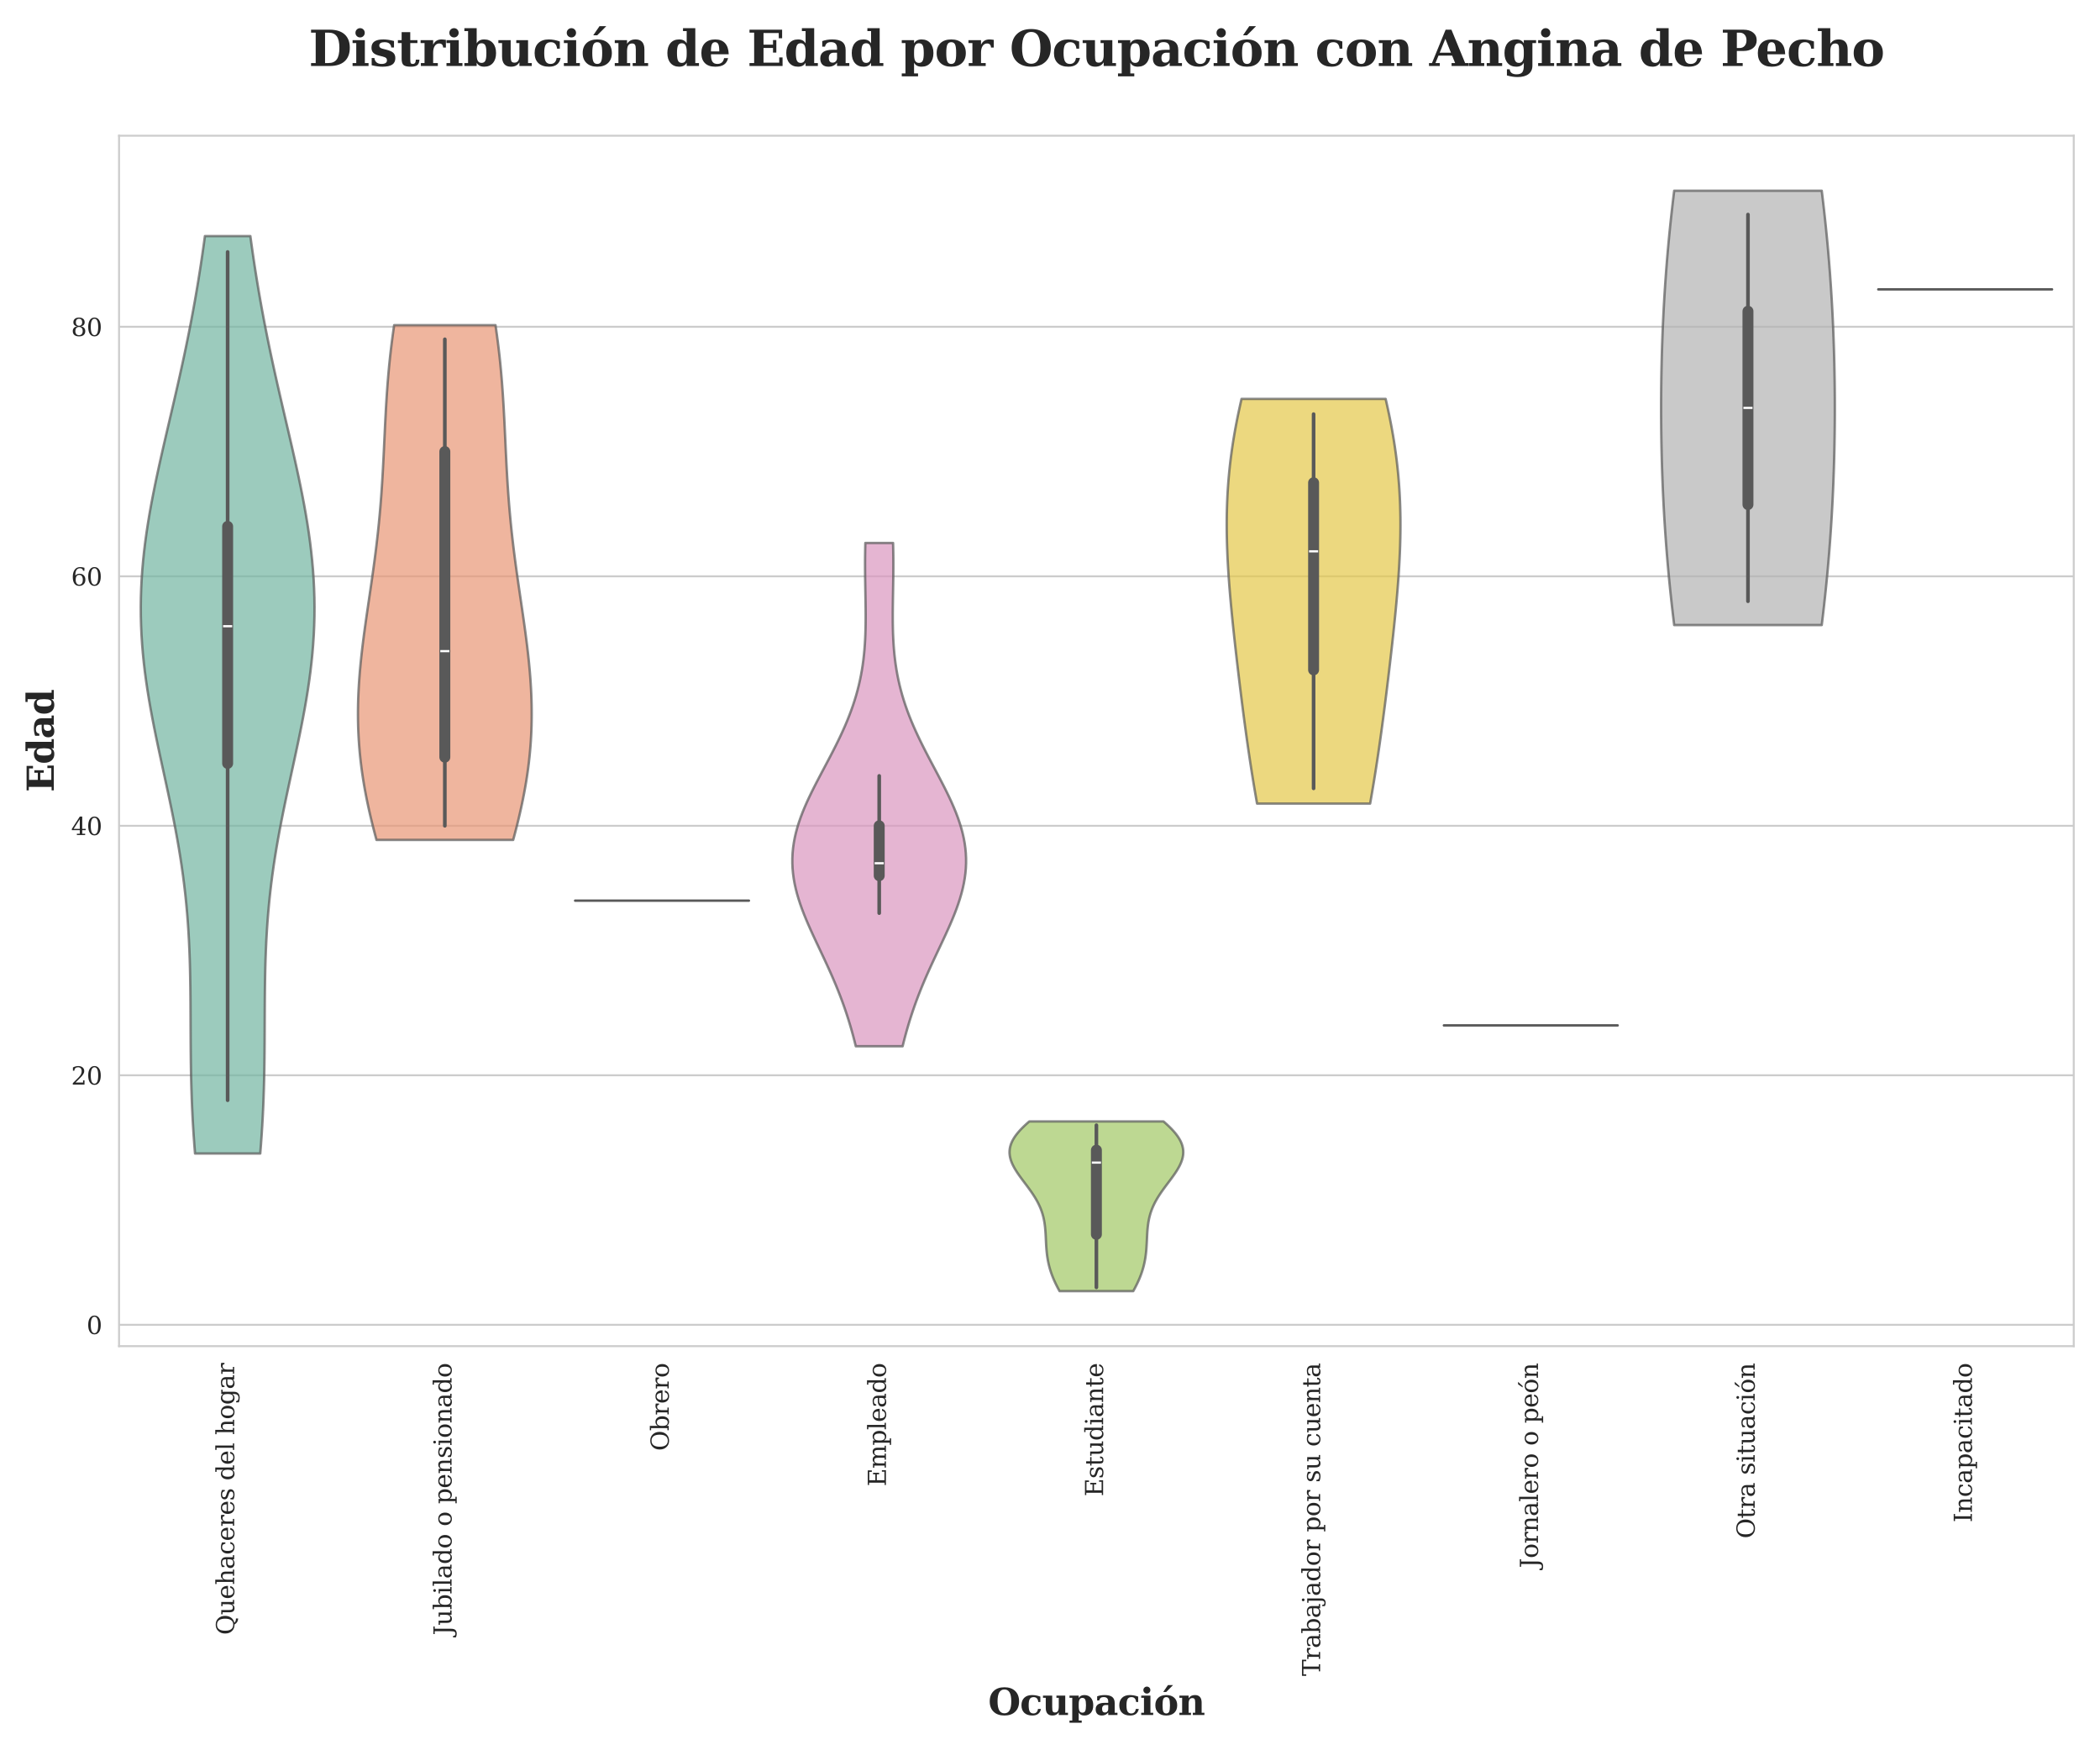 <?xml version="1.0" encoding="utf-8" standalone="no"?>
<!DOCTYPE svg PUBLIC "-//W3C//DTD SVG 1.1//EN"
  "http://www.w3.org/Graphics/SVG/1.1/DTD/svg11.dtd">
<svg xmlns:xlink="http://www.w3.org/1999/xlink" width="864pt" height="720pt" viewBox="0 0 864 720" xmlns="http://www.w3.org/2000/svg" version="1.1">
 <defs>
  <style type="text/css">*{stroke-linejoin: round; stroke-linecap: butt}</style>
 </defs>
 <g id="figure_1">
  <g id="patch_1">
   <path d="M 0 720 
L 864 720 
L 864 0 
L 0 0 
z
" style="fill: #ffffff"/>
  </g>
  <g id="axes_1">
   <g id="patch_2">
    <path d="M 48.98 553.75 
L 853.2 553.75 
L 853.2 55.824 
L 48.98 55.824 
z
" style="fill: #ffffff"/>
   </g>
   <g id="matplotlib.axis_1">
    <g id="xtick_1">
     <g id="text_1">
      <!-- Quehaceres del hogar -->
      <g style="fill: #262626" transform="translate(96.347 672.539) rotate(-90) scale(0.1 -0.1)">
       <defs>
        <path id="DejaVuSerif-51" d="M 2700 -91 
Q 1628 -91 993 567 
Q 359 1225 359 2328 
Q 359 2894 529 3339 
Q 700 3784 1050 4134 
Q 1356 4441 1750 4595 
Q 2144 4750 2625 4750 
Q 3641 4750 4266 4084 
Q 4891 3419 4891 2328 
Q 4891 1403 4422 773 
Q 3953 144 3128 -38 
Q 3297 -247 3539 -347 
Q 3781 -447 4122 -447 
L 4219 -447 
L 4219 -1025 
Q 3691 -1000 3314 -767 
Q 2938 -534 2700 -91 
z
M 2625 244 
Q 3391 244 3781 770 
Q 4172 1297 4172 2328 
Q 4172 3363 3781 3889 
Q 3391 4416 2625 4416 
Q 1856 4416 1465 3889 
Q 1075 3363 1075 2328 
Q 1075 1297 1465 770 
Q 1856 244 2625 244 
z
" transform="scale(0.016)"/>
        <path id="DejaVuSerif-75" d="M 2266 3322 
L 3341 3322 
L 3341 331 
L 3884 331 
L 3884 0 
L 2766 0 
L 2766 588 
Q 2606 256 2353 82 
Q 2100 -91 1766 -91 
Q 1213 -91 952 223 
Q 691 538 691 1209 
L 691 2988 
L 172 2988 
L 172 3322 
L 1269 3322 
L 1269 1388 
Q 1269 781 1417 556 
Q 1566 331 1947 331 
Q 2347 331 2556 625 
Q 2766 919 2766 1478 
L 2766 2988 
L 2266 2988 
L 2266 3322 
z
" transform="scale(0.016)"/>
        <path id="DejaVuSerif-65" d="M 3469 1600 
L 991 1600 
L 991 1575 
Q 991 903 1244 561 
Q 1497 219 1991 219 
Q 2369 219 2611 417 
Q 2853 616 2950 1006 
L 3413 1006 
Q 3275 459 2904 184 
Q 2534 -91 1931 -91 
Q 1203 -91 761 389 
Q 319 869 319 1663 
Q 319 2450 753 2931 
Q 1188 3413 1894 3413 
Q 2647 3413 3050 2948 
Q 3453 2484 3469 1600 
z
M 2791 1931 
Q 2772 2513 2545 2808 
Q 2319 3103 1894 3103 
Q 1497 3103 1269 2806 
Q 1041 2509 991 1931 
L 2791 1931 
z
" transform="scale(0.016)"/>
        <path id="DejaVuSerif-68" d="M 263 0 
L 263 331 
L 781 331 
L 781 4531 
L 231 4531 
L 231 4863 
L 1356 4863 
L 1356 2731 
Q 1516 3069 1770 3241 
Q 2025 3413 2363 3413 
Q 2913 3413 3172 3097 
Q 3431 2781 3431 2113 
L 3431 331 
L 3944 331 
L 3944 0 
L 2356 0 
L 2356 331 
L 2853 331 
L 2853 1931 
Q 2853 2541 2704 2764 
Q 2556 2988 2175 2988 
Q 1775 2988 1565 2697 
Q 1356 2406 1356 1850 
L 1356 331 
L 1856 331 
L 1856 0 
L 263 0 
z
" transform="scale(0.016)"/>
        <path id="DejaVuSerif-61" d="M 2547 1044 
L 2547 1747 
L 1806 1747 
Q 1378 1747 1168 1562 
Q 959 1378 959 997 
Q 959 650 1171 447 
Q 1384 244 1747 244 
Q 2106 244 2326 466 
Q 2547 688 2547 1044 
z
M 3122 2075 
L 3122 331 
L 3634 331 
L 3634 0 
L 2547 0 
L 2547 359 
Q 2356 128 2106 18 
Q 1856 -91 1522 -91 
Q 969 -91 644 203 
Q 319 497 319 997 
Q 319 1513 691 1797 
Q 1063 2081 1741 2081 
L 2547 2081 
L 2547 2309 
Q 2547 2688 2317 2895 
Q 2088 3103 1672 3103 
Q 1328 3103 1125 2947 
Q 922 2791 872 2484 
L 575 2484 
L 575 3156 
Q 875 3284 1158 3348 
Q 1441 3413 1709 3413 
Q 2400 3413 2761 3070 
Q 3122 2728 3122 2075 
z
" transform="scale(0.016)"/>
        <path id="DejaVuSerif-63" d="M 3291 997 
Q 3169 466 2822 187 
Q 2475 -91 1925 -91 
Q 1200 -91 759 389 
Q 319 869 319 1663 
Q 319 2459 759 2936 
Q 1200 3413 1925 3413 
Q 2241 3413 2553 3339 
Q 2866 3266 3181 3116 
L 3181 2266 
L 2847 2266 
Q 2781 2703 2561 2903 
Q 2341 3103 1931 3103 
Q 1466 3103 1228 2742 
Q 991 2381 991 1663 
Q 991 944 1227 581 
Q 1463 219 1931 219 
Q 2303 219 2525 412 
Q 2747 606 2828 997 
L 3291 997 
z
" transform="scale(0.016)"/>
        <path id="DejaVuSerif-72" d="M 3059 3328 
L 3059 2497 
L 2728 2497 
Q 2713 2744 2591 2866 
Q 2469 2988 2234 2988 
Q 1809 2988 1582 2694 
Q 1356 2400 1356 1850 
L 1356 331 
L 2022 331 
L 2022 0 
L 263 0 
L 263 331 
L 781 331 
L 781 2994 
L 231 2994 
L 231 3322 
L 1356 3322 
L 1356 2731 
Q 1525 3078 1790 3245 
Q 2056 3413 2438 3413 
Q 2578 3413 2733 3391 
Q 2888 3369 3059 3328 
z
" transform="scale(0.016)"/>
        <path id="DejaVuSerif-73" d="M 359 184 
L 359 959 
L 691 959 
Q 703 588 923 403 
Q 1144 219 1575 219 
Q 1963 219 2166 364 
Q 2369 509 2369 788 
Q 2369 1006 2220 1140 
Q 2072 1275 1594 1428 
L 1178 1569 
Q 750 1706 558 1912 
Q 366 2119 366 2438 
Q 366 2894 700 3153 
Q 1034 3413 1625 3413 
Q 1888 3413 2178 3344 
Q 2469 3275 2778 3144 
L 2778 2419 
L 2447 2419 
Q 2434 2741 2221 2922 
Q 2009 3103 1644 3103 
Q 1281 3103 1095 2975 
Q 909 2847 909 2591 
Q 909 2381 1050 2254 
Q 1191 2128 1613 1997 
L 2069 1856 
Q 2541 1709 2748 1489 
Q 2956 1269 2956 922 
Q 2956 450 2595 179 
Q 2234 -91 1600 -91 
Q 1278 -91 972 -22 
Q 666 47 359 184 
z
" transform="scale(0.016)"/>
        <path id="DejaVuSerif-20" transform="scale(0.016)"/>
        <path id="DejaVuSerif-64" d="M 3359 331 
L 3909 331 
L 3909 0 
L 2784 0 
L 2784 519 
Q 2616 206 2355 57 
Q 2094 -91 1709 -91 
Q 1097 -91 708 395 
Q 319 881 319 1663 
Q 319 2444 706 2928 
Q 1094 3413 1709 3413 
Q 2094 3413 2355 3264 
Q 2616 3116 2784 2803 
L 2784 4531 
L 2241 4531 
L 2241 4863 
L 3359 4863 
L 3359 331 
z
M 2784 1497 
L 2784 1825 
Q 2784 2422 2554 2737 
Q 2325 3053 1888 3053 
Q 1444 3053 1217 2703 
Q 991 2353 991 1663 
Q 991 975 1217 622 
Q 1444 269 1888 269 
Q 2325 269 2554 583 
Q 2784 897 2784 1497 
z
" transform="scale(0.016)"/>
        <path id="DejaVuSerif-6c" d="M 1313 331 
L 1856 331 
L 1856 0 
L 184 0 
L 184 331 
L 738 331 
L 738 4531 
L 184 4531 
L 184 4863 
L 1313 4863 
L 1313 331 
z
" transform="scale(0.016)"/>
        <path id="DejaVuSerif-6f" d="M 1925 219 
Q 2388 219 2623 584 
Q 2859 950 2859 1663 
Q 2859 2375 2623 2739 
Q 2388 3103 1925 3103 
Q 1463 3103 1227 2739 
Q 991 2375 991 1663 
Q 991 950 1228 584 
Q 1466 219 1925 219 
z
M 1925 -91 
Q 1200 -91 759 389 
Q 319 869 319 1663 
Q 319 2456 758 2934 
Q 1197 3413 1925 3413 
Q 2653 3413 3092 2934 
Q 3531 2456 3531 1663 
Q 3531 869 3092 389 
Q 2653 -91 1925 -91 
z
" transform="scale(0.016)"/>
        <path id="DejaVuSerif-67" d="M 3359 2988 
L 3359 72 
Q 3359 -644 2965 -1033 
Q 2572 -1422 1844 -1422 
Q 1516 -1422 1216 -1362 
Q 916 -1303 641 -1184 
L 641 -488 
L 941 -488 
Q 997 -813 1206 -963 
Q 1416 -1113 1806 -1113 
Q 2313 -1113 2548 -827 
Q 2784 -541 2784 72 
L 2784 519 
Q 2616 206 2355 57 
Q 2094 -91 1709 -91 
Q 1097 -91 708 395 
Q 319 881 319 1663 
Q 319 2444 706 2928 
Q 1094 3413 1709 3413 
Q 2094 3413 2355 3264 
Q 2616 3116 2784 2803 
L 2784 3322 
L 3909 3322 
L 3909 2988 
L 3359 2988 
z
M 2784 1825 
Q 2784 2422 2554 2737 
Q 2325 3053 1888 3053 
Q 1444 3053 1217 2703 
Q 991 2353 991 1663 
Q 991 975 1217 622 
Q 1444 269 1888 269 
Q 2325 269 2554 583 
Q 2784 897 2784 1497 
L 2784 1825 
z
" transform="scale(0.016)"/>
       </defs>
       <use xlink:href="#DejaVuSerif-51"/>
       <use xlink:href="#DejaVuSerif-75" transform="translate(81.982 0)"/>
       <use xlink:href="#DejaVuSerif-65" transform="translate(146.387 0)"/>
       <use xlink:href="#DejaVuSerif-68" transform="translate(205.566 0)"/>
       <use xlink:href="#DejaVuSerif-61" transform="translate(269.971 0)"/>
       <use xlink:href="#DejaVuSerif-63" transform="translate(329.59 0)"/>
       <use xlink:href="#DejaVuSerif-65" transform="translate(385.596 0)"/>
       <use xlink:href="#DejaVuSerif-72" transform="translate(444.775 0)"/>
       <use xlink:href="#DejaVuSerif-65" transform="translate(492.578 0)"/>
       <use xlink:href="#DejaVuSerif-73" transform="translate(551.758 0)"/>
       <use xlink:href="#DejaVuSerif-20" transform="translate(603.076 0)"/>
       <use xlink:href="#DejaVuSerif-64" transform="translate(634.863 0)"/>
       <use xlink:href="#DejaVuSerif-65" transform="translate(698.877 0)"/>
       <use xlink:href="#DejaVuSerif-6c" transform="translate(758.057 0)"/>
       <use xlink:href="#DejaVuSerif-20" transform="translate(790.039 0)"/>
       <use xlink:href="#DejaVuSerif-68" transform="translate(821.826 0)"/>
       <use xlink:href="#DejaVuSerif-6f" transform="translate(886.23 0)"/>
       <use xlink:href="#DejaVuSerif-67" transform="translate(946.436 0)"/>
       <use xlink:href="#DejaVuSerif-61" transform="translate(1010.449 0)"/>
       <use xlink:href="#DejaVuSerif-72" transform="translate(1070.068 0)"/>
      </g>
     </g>
    </g>
    <g id="xtick_2">
     <g id="text_2">
      <!-- Jubilado o pensionado -->
      <g style="fill: #262626" transform="translate(185.776 672.695) rotate(-90) scale(0.1 -0.1)">
       <defs>
        <path id="DejaVuSerif-4a" d="M -538 -1119 
L -538 -384 
L -181 -384 
Q -172 -694 -34 -845 
Q 103 -997 378 -997 
Q 750 -997 897 -762 
Q 1044 -528 1044 153 
L 1044 4331 
L 319 4331 
L 319 4666 
L 2272 4666 
L 2272 4331 
L 1678 4331 
L 1678 128 
Q 1678 -644 1368 -987 
Q 1059 -1331 372 -1331 
Q 150 -1331 -79 -1278 
Q -309 -1225 -538 -1119 
z
" transform="scale(0.016)"/>
        <path id="DejaVuSerif-62" d="M 738 331 
L 738 4531 
L 184 4531 
L 184 4863 
L 1313 4863 
L 1313 2803 
Q 1481 3116 1742 3264 
Q 2003 3413 2388 3413 
Q 3000 3413 3387 2928 
Q 3775 2444 3775 1663 
Q 3775 881 3387 395 
Q 3000 -91 2388 -91 
Q 2003 -91 1742 57 
Q 1481 206 1313 519 
L 1313 0 
L 184 0 
L 184 331 
L 738 331 
z
M 1313 1497 
Q 1313 897 1542 583 
Q 1772 269 2209 269 
Q 2650 269 2876 622 
Q 3103 975 3103 1663 
Q 3103 2353 2876 2703 
Q 2650 3053 2209 3053 
Q 1772 3053 1542 2737 
Q 1313 2422 1313 1825 
L 1313 1497 
z
" transform="scale(0.016)"/>
        <path id="DejaVuSerif-69" d="M 622 4353 
Q 622 4497 726 4603 
Q 831 4709 978 4709 
Q 1122 4709 1226 4603 
Q 1331 4497 1331 4353 
Q 1331 4206 1228 4103 
Q 1125 4000 978 4000 
Q 831 4000 726 4103 
Q 622 4206 622 4353 
z
M 1356 331 
L 1900 331 
L 1900 0 
L 231 0 
L 231 331 
L 781 331 
L 781 2988 
L 231 2988 
L 231 3322 
L 1356 3322 
L 1356 331 
z
" transform="scale(0.016)"/>
        <path id="DejaVuSerif-70" d="M 1313 1825 
L 1313 1497 
Q 1313 897 1542 583 
Q 1772 269 2209 269 
Q 2650 269 2876 622 
Q 3103 975 3103 1663 
Q 3103 2353 2876 2703 
Q 2650 3053 2209 3053 
Q 1772 3053 1542 2737 
Q 1313 2422 1313 1825 
z
M 738 2988 
L 184 2988 
L 184 3322 
L 1313 3322 
L 1313 2803 
Q 1481 3116 1742 3264 
Q 2003 3413 2388 3413 
Q 3000 3413 3387 2928 
Q 3775 2444 3775 1663 
Q 3775 881 3387 395 
Q 3000 -91 2388 -91 
Q 2003 -91 1742 57 
Q 1481 206 1313 519 
L 1313 -997 
L 1856 -997 
L 1856 -1331 
L 184 -1331 
L 184 -997 
L 738 -997 
L 738 2988 
z
" transform="scale(0.016)"/>
        <path id="DejaVuSerif-6e" d="M 263 0 
L 263 331 
L 781 331 
L 781 2988 
L 231 2988 
L 231 3322 
L 1356 3322 
L 1356 2731 
Q 1516 3069 1770 3241 
Q 2025 3413 2363 3413 
Q 2913 3413 3172 3097 
Q 3431 2781 3431 2113 
L 3431 331 
L 3944 331 
L 3944 0 
L 2356 0 
L 2356 331 
L 2853 331 
L 2853 1931 
Q 2853 2541 2703 2767 
Q 2553 2994 2175 2994 
Q 1775 2994 1565 2701 
Q 1356 2409 1356 1850 
L 1356 331 
L 1856 331 
L 1856 0 
L 263 0 
z
" transform="scale(0.016)"/>
       </defs>
       <use xlink:href="#DejaVuSerif-4a"/>
       <use xlink:href="#DejaVuSerif-75" transform="translate(40.088 0)"/>
       <use xlink:href="#DejaVuSerif-62" transform="translate(104.492 0)"/>
       <use xlink:href="#DejaVuSerif-69" transform="translate(168.506 0)"/>
       <use xlink:href="#DejaVuSerif-6c" transform="translate(200.488 0)"/>
       <use xlink:href="#DejaVuSerif-61" transform="translate(232.471 0)"/>
       <use xlink:href="#DejaVuSerif-64" transform="translate(292.09 0)"/>
       <use xlink:href="#DejaVuSerif-6f" transform="translate(356.104 0)"/>
       <use xlink:href="#DejaVuSerif-20" transform="translate(416.309 0)"/>
       <use xlink:href="#DejaVuSerif-6f" transform="translate(448.096 0)"/>
       <use xlink:href="#DejaVuSerif-20" transform="translate(508.301 0)"/>
       <use xlink:href="#DejaVuSerif-70" transform="translate(540.088 0)"/>
       <use xlink:href="#DejaVuSerif-65" transform="translate(604.102 0)"/>
       <use xlink:href="#DejaVuSerif-6e" transform="translate(663.281 0)"/>
       <use xlink:href="#DejaVuSerif-73" transform="translate(727.686 0)"/>
       <use xlink:href="#DejaVuSerif-69" transform="translate(779.004 0)"/>
       <use xlink:href="#DejaVuSerif-6f" transform="translate(810.986 0)"/>
       <use xlink:href="#DejaVuSerif-6e" transform="translate(871.191 0)"/>
       <use xlink:href="#DejaVuSerif-61" transform="translate(935.596 0)"/>
       <use xlink:href="#DejaVuSerif-64" transform="translate(995.215 0)"/>
       <use xlink:href="#DejaVuSerif-6f" transform="translate(1059.229 0)"/>
      </g>
     </g>
    </g>
    <g id="xtick_3">
     <g id="text_3">
      <!-- Obrero -->
      <g style="fill: #262626" transform="translate(275.134 596.848) rotate(-90) scale(0.1 -0.1)">
       <defs>
        <path id="DejaVuSerif-4f" d="M 2625 244 
Q 3391 244 3781 770 
Q 4172 1297 4172 2328 
Q 4172 3363 3781 3889 
Q 3391 4416 2625 4416 
Q 1856 4416 1465 3889 
Q 1075 3363 1075 2328 
Q 1075 1297 1465 770 
Q 1856 244 2625 244 
z
M 2625 -91 
Q 2150 -91 1751 65 
Q 1353 222 1050 525 
Q 700 875 529 1319 
Q 359 1763 359 2328 
Q 359 2894 529 3339 
Q 700 3784 1050 4134 
Q 1356 4441 1750 4595 
Q 2144 4750 2625 4750 
Q 3641 4750 4266 4084 
Q 4891 3419 4891 2328 
Q 4891 1769 4719 1320 
Q 4547 872 4197 525 
Q 3891 219 3497 64 
Q 3103 -91 2625 -91 
z
" transform="scale(0.016)"/>
       </defs>
       <use xlink:href="#DejaVuSerif-4f"/>
       <use xlink:href="#DejaVuSerif-62" transform="translate(81.982 0)"/>
       <use xlink:href="#DejaVuSerif-72" transform="translate(145.996 0)"/>
       <use xlink:href="#DejaVuSerif-65" transform="translate(193.799 0)"/>
       <use xlink:href="#DejaVuSerif-72" transform="translate(252.979 0)"/>
       <use xlink:href="#DejaVuSerif-6f" transform="translate(300.781 0)"/>
      </g>
     </g>
    </g>
    <g id="xtick_4">
     <g id="text_4">
      <!-- Empleado -->
      <g style="fill: #262626" transform="translate(364.492 611.436) rotate(-90) scale(0.1 -0.1)">
       <defs>
        <path id="DejaVuSerif-45" d="M 353 0 
L 353 331 
L 947 331 
L 947 4331 
L 353 4331 
L 353 4666 
L 4109 4666 
L 4109 3628 
L 3725 3628 
L 3725 4281 
L 1581 4281 
L 1581 2719 
L 3109 2719 
L 3109 3303 
L 3494 3303 
L 3494 1753 
L 3109 1753 
L 3109 2338 
L 1581 2338 
L 1581 384 
L 3775 384 
L 3775 1038 
L 4159 1038 
L 4159 0 
L 353 0 
z
" transform="scale(0.016)"/>
        <path id="DejaVuSerif-6d" d="M 3316 2675 
Q 3481 3041 3739 3227 
Q 3997 3413 4341 3413 
Q 4863 3413 5119 3089 
Q 5375 2766 5375 2113 
L 5375 331 
L 5894 331 
L 5894 0 
L 4300 0 
L 4300 331 
L 4800 331 
L 4800 2047 
Q 4800 2556 4650 2772 
Q 4500 2988 4153 2988 
Q 3769 2988 3567 2697 
Q 3366 2406 3366 1850 
L 3366 331 
L 3866 331 
L 3866 0 
L 2291 0 
L 2291 331 
L 2791 331 
L 2791 2069 
Q 2791 2566 2641 2777 
Q 2491 2988 2144 2988 
Q 1759 2988 1557 2697 
Q 1356 2406 1356 1850 
L 1356 331 
L 1856 331 
L 1856 0 
L 263 0 
L 263 331 
L 781 331 
L 781 2994 
L 231 2994 
L 231 3322 
L 1356 3322 
L 1356 2731 
Q 1516 3063 1762 3238 
Q 2009 3413 2322 3413 
Q 2709 3413 2968 3220 
Q 3228 3028 3316 2675 
z
" transform="scale(0.016)"/>
       </defs>
       <use xlink:href="#DejaVuSerif-45"/>
       <use xlink:href="#DejaVuSerif-6d" transform="translate(72.998 0)"/>
       <use xlink:href="#DejaVuSerif-70" transform="translate(167.822 0)"/>
       <use xlink:href="#DejaVuSerif-6c" transform="translate(231.836 0)"/>
       <use xlink:href="#DejaVuSerif-65" transform="translate(263.818 0)"/>
       <use xlink:href="#DejaVuSerif-61" transform="translate(322.998 0)"/>
       <use xlink:href="#DejaVuSerif-64" transform="translate(382.617 0)"/>
       <use xlink:href="#DejaVuSerif-6f" transform="translate(446.631 0)"/>
      </g>
     </g>
    </g>
    <g id="xtick_5">
     <g id="text_5">
      <!-- Estudiante -->
      <g style="fill: #262626" transform="translate(453.849 615.581) rotate(-90) scale(0.1 -0.1)">
       <defs>
        <path id="DejaVuSerif-74" d="M 691 2988 
L 184 2988 
L 184 3322 
L 691 3322 
L 691 4353 
L 1269 4353 
L 1269 3322 
L 2350 3322 
L 2350 2988 
L 1269 2988 
L 1269 878 
Q 1269 456 1350 337 
Q 1431 219 1650 219 
Q 1875 219 1978 351 
Q 2081 484 2088 781 
L 2522 781 
Q 2497 328 2275 118 
Q 2053 -91 1600 -91 
Q 1103 -91 897 129 
Q 691 350 691 878 
L 691 2988 
z
" transform="scale(0.016)"/>
       </defs>
       <use xlink:href="#DejaVuSerif-45"/>
       <use xlink:href="#DejaVuSerif-73" transform="translate(72.998 0)"/>
       <use xlink:href="#DejaVuSerif-74" transform="translate(124.316 0)"/>
       <use xlink:href="#DejaVuSerif-75" transform="translate(164.502 0)"/>
       <use xlink:href="#DejaVuSerif-64" transform="translate(228.906 0)"/>
       <use xlink:href="#DejaVuSerif-69" transform="translate(292.92 0)"/>
       <use xlink:href="#DejaVuSerif-61" transform="translate(324.902 0)"/>
       <use xlink:href="#DejaVuSerif-6e" transform="translate(384.521 0)"/>
       <use xlink:href="#DejaVuSerif-74" transform="translate(448.926 0)"/>
       <use xlink:href="#DejaVuSerif-65" transform="translate(489.111 0)"/>
      </g>
     </g>
    </g>
    <g id="xtick_6">
     <g id="text_6">
      <!-- Trabajador por su cuenta -->
      <g style="fill: #262626" transform="translate(543.136 689.48) rotate(-90) scale(0.1 -0.1)">
       <defs>
        <path id="DejaVuSerif-54" d="M 1222 0 
L 1222 331 
L 1819 331 
L 1819 4294 
L 447 4294 
L 447 3566 
L 63 3566 
L 63 4666 
L 4206 4666 
L 4206 3566 
L 3822 3566 
L 3822 4294 
L 2450 4294 
L 2450 331 
L 3047 331 
L 3047 0 
L 1222 0 
z
" transform="scale(0.016)"/>
        <path id="DejaVuSerif-6a" d="M 641 4353 
Q 641 4497 745 4603 
Q 850 4709 997 4709 
Q 1141 4709 1245 4603 
Q 1350 4497 1350 4353 
Q 1350 4206 1248 4103 
Q 1147 4000 997 4000 
Q 850 4000 745 4103 
Q 641 4206 641 4353 
z
M 781 2988 
L 238 2988 
L 238 3322 
L 1356 3322 
L 1356 -325 
Q 1356 -838 1051 -1130 
Q 747 -1422 213 -1422 
Q -13 -1422 -217 -1370 
Q -422 -1319 -616 -1216 
L -616 -531 
L -319 -531 
Q -297 -831 -164 -972 
Q -31 -1113 225 -1113 
Q 509 -1113 645 -920 
Q 781 -728 781 -325 
L 781 2988 
z
" transform="scale(0.016)"/>
       </defs>
       <use xlink:href="#DejaVuSerif-54"/>
       <use xlink:href="#DejaVuSerif-72" transform="translate(66.699 0)"/>
       <use xlink:href="#DejaVuSerif-61" transform="translate(114.502 0)"/>
       <use xlink:href="#DejaVuSerif-62" transform="translate(174.121 0)"/>
       <use xlink:href="#DejaVuSerif-61" transform="translate(238.135 0)"/>
       <use xlink:href="#DejaVuSerif-6a" transform="translate(297.754 0)"/>
       <use xlink:href="#DejaVuSerif-61" transform="translate(328.76 0)"/>
       <use xlink:href="#DejaVuSerif-64" transform="translate(388.379 0)"/>
       <use xlink:href="#DejaVuSerif-6f" transform="translate(452.393 0)"/>
       <use xlink:href="#DejaVuSerif-72" transform="translate(512.598 0)"/>
       <use xlink:href="#DejaVuSerif-20" transform="translate(560.4 0)"/>
       <use xlink:href="#DejaVuSerif-70" transform="translate(592.188 0)"/>
       <use xlink:href="#DejaVuSerif-6f" transform="translate(656.201 0)"/>
       <use xlink:href="#DejaVuSerif-72" transform="translate(716.406 0)"/>
       <use xlink:href="#DejaVuSerif-20" transform="translate(764.209 0)"/>
       <use xlink:href="#DejaVuSerif-73" transform="translate(795.996 0)"/>
       <use xlink:href="#DejaVuSerif-75" transform="translate(847.314 0)"/>
       <use xlink:href="#DejaVuSerif-20" transform="translate(911.719 0)"/>
       <use xlink:href="#DejaVuSerif-63" transform="translate(943.506 0)"/>
       <use xlink:href="#DejaVuSerif-75" transform="translate(999.512 0)"/>
       <use xlink:href="#DejaVuSerif-65" transform="translate(1063.916 0)"/>
       <use xlink:href="#DejaVuSerif-6e" transform="translate(1123.096 0)"/>
       <use xlink:href="#DejaVuSerif-74" transform="translate(1187.5 0)"/>
       <use xlink:href="#DejaVuSerif-61" transform="translate(1227.686 0)"/>
      </g>
     </g>
    </g>
    <g id="xtick_7">
     <g id="text_7">
      <!-- Jornalero o peón -->
      <g style="fill: #262626" transform="translate(632.765 645.038) rotate(-90) scale(0.1 -0.1)">
       <defs>
        <path id="DejaVuSerif-f3" d="M 1925 219 
Q 2388 219 2623 584 
Q 2859 950 2859 1663 
Q 2859 2375 2623 2739 
Q 2388 3103 1925 3103 
Q 1463 3103 1227 2739 
Q 991 2375 991 1663 
Q 991 950 1228 584 
Q 1466 219 1925 219 
z
M 1925 -91 
Q 1200 -91 759 389 
Q 319 869 319 1663 
Q 319 2456 758 2934 
Q 1197 3413 1925 3413 
Q 2653 3413 3092 2934 
Q 3531 2456 3531 1663 
Q 3531 869 3092 389 
Q 2653 -91 1925 -91 
z
M 2359 5119 
L 2981 5119 
L 1919 3944 
L 1553 3944 
L 2359 5119 
z
" transform="scale(0.016)"/>
       </defs>
       <use xlink:href="#DejaVuSerif-4a"/>
       <use xlink:href="#DejaVuSerif-6f" transform="translate(40.088 0)"/>
       <use xlink:href="#DejaVuSerif-72" transform="translate(100.293 0)"/>
       <use xlink:href="#DejaVuSerif-6e" transform="translate(148.096 0)"/>
       <use xlink:href="#DejaVuSerif-61" transform="translate(212.5 0)"/>
       <use xlink:href="#DejaVuSerif-6c" transform="translate(272.119 0)"/>
       <use xlink:href="#DejaVuSerif-65" transform="translate(304.102 0)"/>
       <use xlink:href="#DejaVuSerif-72" transform="translate(363.281 0)"/>
       <use xlink:href="#DejaVuSerif-6f" transform="translate(411.084 0)"/>
       <use xlink:href="#DejaVuSerif-20" transform="translate(471.289 0)"/>
       <use xlink:href="#DejaVuSerif-6f" transform="translate(503.076 0)"/>
       <use xlink:href="#DejaVuSerif-20" transform="translate(563.281 0)"/>
       <use xlink:href="#DejaVuSerif-70" transform="translate(595.068 0)"/>
       <use xlink:href="#DejaVuSerif-65" transform="translate(659.082 0)"/>
       <use xlink:href="#DejaVuSerif-f3" transform="translate(718.262 0)"/>
       <use xlink:href="#DejaVuSerif-6e" transform="translate(778.467 0)"/>
      </g>
     </g>
    </g>
    <g id="xtick_8">
     <g id="text_8">
      <!-- Otra situación -->
      <g style="fill: #262626" transform="translate(721.923 632.898) rotate(-90) scale(0.1 -0.1)">
       <use xlink:href="#DejaVuSerif-4f"/>
       <use xlink:href="#DejaVuSerif-74" transform="translate(81.982 0)"/>
       <use xlink:href="#DejaVuSerif-72" transform="translate(122.168 0)"/>
       <use xlink:href="#DejaVuSerif-61" transform="translate(169.971 0)"/>
       <use xlink:href="#DejaVuSerif-20" transform="translate(229.59 0)"/>
       <use xlink:href="#DejaVuSerif-73" transform="translate(261.377 0)"/>
       <use xlink:href="#DejaVuSerif-69" transform="translate(312.695 0)"/>
       <use xlink:href="#DejaVuSerif-74" transform="translate(344.678 0)"/>
       <use xlink:href="#DejaVuSerif-75" transform="translate(384.863 0)"/>
       <use xlink:href="#DejaVuSerif-61" transform="translate(449.268 0)"/>
       <use xlink:href="#DejaVuSerif-63" transform="translate(508.887 0)"/>
       <use xlink:href="#DejaVuSerif-69" transform="translate(564.893 0)"/>
       <use xlink:href="#DejaVuSerif-f3" transform="translate(596.875 0)"/>
       <use xlink:href="#DejaVuSerif-6e" transform="translate(657.08 0)"/>
      </g>
     </g>
    </g>
    <g id="xtick_9">
     <g id="text_9">
      <!-- Incapacitado -->
      <g style="fill: #262626" transform="translate(811.28 626.269) rotate(-90) scale(0.1 -0.1)">
       <defs>
        <path id="DejaVuSerif-49" d="M 1581 331 
L 2175 331 
L 2175 0 
L 353 0 
L 353 331 
L 947 331 
L 947 4331 
L 353 4331 
L 353 4666 
L 2175 4666 
L 2175 4331 
L 1581 4331 
L 1581 331 
z
" transform="scale(0.016)"/>
       </defs>
       <use xlink:href="#DejaVuSerif-49"/>
       <use xlink:href="#DejaVuSerif-6e" transform="translate(39.502 0)"/>
       <use xlink:href="#DejaVuSerif-63" transform="translate(103.906 0)"/>
       <use xlink:href="#DejaVuSerif-61" transform="translate(159.912 0)"/>
       <use xlink:href="#DejaVuSerif-70" transform="translate(219.531 0)"/>
       <use xlink:href="#DejaVuSerif-61" transform="translate(283.545 0)"/>
       <use xlink:href="#DejaVuSerif-63" transform="translate(343.164 0)"/>
       <use xlink:href="#DejaVuSerif-69" transform="translate(399.17 0)"/>
       <use xlink:href="#DejaVuSerif-74" transform="translate(431.152 0)"/>
       <use xlink:href="#DejaVuSerif-61" transform="translate(471.338 0)"/>
       <use xlink:href="#DejaVuSerif-64" transform="translate(530.957 0)"/>
       <use xlink:href="#DejaVuSerif-6f" transform="translate(594.971 0)"/>
      </g>
     </g>
    </g>
    <g id="text_10">
     <!-- Ocupación -->
     <g style="fill: #262626" transform="translate(406.562 705.477) scale(0.15 -0.15)">
      <defs>
       <path id="DejaVuSerif-Bold-4f" d="M 2784 288 
Q 3381 288 3672 791 
Q 3963 1294 3963 2328 
Q 3963 3366 3672 3869 
Q 3381 4372 2784 4372 
Q 2191 4372 1898 3864 
Q 1606 3356 1606 2328 
Q 1606 1303 1898 795 
Q 2191 288 2784 288 
z
M 2784 -91 
Q 1606 -91 937 553 
Q 269 1197 269 2328 
Q 269 3459 939 4104 
Q 1609 4750 2784 4750 
Q 3963 4750 4631 4106 
Q 5300 3463 5300 2328 
Q 5300 1197 4629 553 
Q 3959 -91 2784 -91 
z
" transform="scale(0.016)"/>
       <path id="DejaVuSerif-Bold-63" d="M 3609 1038 
Q 3491 469 3123 189 
Q 2756 -91 2125 -91 
Q 1238 -91 750 368 
Q 263 828 263 1663 
Q 263 2488 744 2950 
Q 1225 3413 2081 3413 
Q 2428 3413 2781 3347 
Q 3134 3281 3500 3150 
L 3500 2228 
L 3150 2228 
Q 3100 2650 2903 2854 
Q 2706 3059 2350 3059 
Q 1888 3059 1692 2746 
Q 1497 2434 1497 1663 
Q 1497 909 1687 586 
Q 1878 263 2309 263 
Q 2644 263 2845 463 
Q 3047 663 3091 1038 
L 3609 1038 
z
" transform="scale(0.016)"/>
       <path id="DejaVuSerif-Bold-75" d="M 3963 3322 
L 3963 378 
L 4434 378 
L 4434 0 
L 2853 0 
L 2853 469 
Q 2656 172 2400 40 
Q 2144 -91 1753 -91 
Q 1194 -91 908 239 
Q 622 569 622 1209 
L 622 2944 
L 147 2944 
L 147 3322 
L 1728 3322 
L 1728 1381 
Q 1728 763 1831 595 
Q 1934 428 2209 428 
Q 2544 428 2698 675 
Q 2853 922 2853 1459 
L 2853 2944 
L 2450 2944 
L 2450 3322 
L 3963 3322 
z
" transform="scale(0.016)"/>
       <path id="DejaVuSerif-Bold-70" d="M 1728 1825 
L 1728 1497 
Q 1728 916 1876 656 
Q 2025 397 2356 397 
Q 2697 397 2836 672 
Q 2975 947 2975 1663 
Q 2975 2378 2836 2651 
Q 2697 2925 2356 2925 
Q 2025 2925 1876 2665 
Q 1728 2406 1728 1825 
z
M 622 2944 
L 147 2944 
L 147 3322 
L 1728 3322 
L 1728 2900 
Q 1869 3159 2106 3286 
Q 2344 3413 2694 3413 
Q 3403 3413 3811 2945 
Q 4219 2478 4219 1663 
Q 4219 847 3811 378 
Q 3403 -91 2694 -91 
Q 2344 -91 2106 36 
Q 1869 163 1728 422 
L 1728 -953 
L 2241 -953 
L 2241 -1331 
L 147 -1331 
L 147 -953 
L 622 -953 
L 622 2944 
z
" transform="scale(0.016)"/>
       <path id="DejaVuSerif-Bold-61" d="M 3525 2041 
L 3525 378 
L 4000 378 
L 4000 0 
L 2419 0 
L 2419 422 
Q 2200 159 1931 34 
Q 1663 -91 1319 -91 
Q 809 -91 536 182 
Q 263 456 263 966 
Q 263 1525 655 1803 
Q 1047 2081 1838 2081 
L 2419 2081 
L 2419 2278 
Q 2419 2681 2228 2873 
Q 2038 3066 1638 3066 
Q 1306 3066 1126 2930 
Q 947 2794 872 2484 
L 519 2484 
L 519 3200 
Q 816 3306 1134 3359 
Q 1453 3413 1806 3413 
Q 2697 3413 3111 3081 
Q 3525 2750 3525 2041 
z
M 2419 1044 
L 2419 1709 
L 2003 1709 
Q 1694 1709 1528 1540 
Q 1363 1372 1363 1056 
Q 1363 741 1483 584 
Q 1603 428 1850 428 
Q 2106 428 2262 597 
Q 2419 766 2419 1044 
z
" transform="scale(0.016)"/>
       <path id="DejaVuSerif-Bold-69" d="M 588 4263 
Q 588 4516 763 4689 
Q 938 4863 1191 4863 
Q 1438 4863 1611 4689 
Q 1784 4516 1784 4263 
Q 1784 4016 1611 3842 
Q 1438 3669 1191 3669 
Q 938 3669 763 3841 
Q 588 4013 588 4263 
z
M 1797 378 
L 2272 378 
L 2272 0 
L 219 0 
L 219 378 
L 691 378 
L 691 2944 
L 219 2944 
L 219 3322 
L 1797 3322 
L 1797 378 
z
" transform="scale(0.016)"/>
       <path id="DejaVuSerif-Bold-f3" d="M 2138 263 
Q 2488 263 2630 563 
Q 2772 863 2772 1663 
Q 2772 2463 2631 2761 
Q 2491 3059 2138 3059 
Q 1784 3059 1640 2757 
Q 1497 2456 1497 1663 
Q 1497 869 1640 566 
Q 1784 263 2138 263 
z
M 2138 -91 
Q 1259 -91 761 376 
Q 263 844 263 1663 
Q 263 2484 761 2948 
Q 1259 3413 2138 3413 
Q 3019 3413 3516 2948 
Q 4013 2484 4013 1663 
Q 4013 844 3514 376 
Q 3016 -91 2138 -91 
z
M 2425 5119 
L 3297 5119 
L 2131 3944 
L 1619 3944 
L 2425 5119 
z
" transform="scale(0.016)"/>
       <path id="DejaVuSerif-Bold-6e" d="M 219 0 
L 219 378 
L 691 378 
L 691 2944 
L 219 2944 
L 219 3322 
L 1797 3322 
L 1797 2853 
Q 1997 3150 2253 3281 
Q 2509 3413 2900 3413 
Q 3459 3413 3745 3083 
Q 4031 2753 4031 2113 
L 4031 378 
L 4506 378 
L 4506 0 
L 2522 0 
L 2522 378 
L 2925 378 
L 2925 2144 
Q 2925 2566 2817 2730 
Q 2709 2894 2444 2894 
Q 2109 2894 1953 2648 
Q 1797 2403 1797 1869 
L 1797 378 
L 2203 378 
L 2203 0 
L 219 0 
z
" transform="scale(0.016)"/>
      </defs>
      <use xlink:href="#DejaVuSerif-Bold-4f"/>
      <use xlink:href="#DejaVuSerif-Bold-63" transform="translate(87.109 0)"/>
      <use xlink:href="#DejaVuSerif-Bold-75" transform="translate(147.998 0)"/>
      <use xlink:href="#DejaVuSerif-Bold-70" transform="translate(220.703 0)"/>
      <use xlink:href="#DejaVuSerif-Bold-61" transform="translate(290.625 0)"/>
      <use xlink:href="#DejaVuSerif-Bold-63" transform="translate(355.42 0)"/>
      <use xlink:href="#DejaVuSerif-Bold-69" transform="translate(416.309 0)"/>
      <use xlink:href="#DejaVuSerif-Bold-f3" transform="translate(454.297 0)"/>
      <use xlink:href="#DejaVuSerif-Bold-6e" transform="translate(520.996 0)"/>
     </g>
    </g>
   </g>
   <g id="matplotlib.axis_2">
    <g id="ytick_1">
     <g id="line2d_1">
      <path d="M 48.98 544.97 
L 853.2 544.97 
" clip-path="url(#p725d027ac3)" style="fill: none; stroke: #cccccc; stroke-width: 0.8; stroke-linecap: round"/>
     </g>
     <g id="text_11">
      <!-- 0 -->
      <g style="fill: #262626" transform="translate(35.617 548.769) scale(0.1 -0.1)">
       <defs>
        <path id="DejaVuSerif-30" d="M 2034 219 
Q 2513 219 2750 744 
Q 2988 1269 2988 2328 
Q 2988 3391 2750 3916 
Q 2513 4441 2034 4441 
Q 1556 4441 1318 3916 
Q 1081 3391 1081 2328 
Q 1081 1269 1318 744 
Q 1556 219 2034 219 
z
M 2034 -91 
Q 1275 -91 848 546 
Q 422 1184 422 2328 
Q 422 3475 848 4112 
Q 1275 4750 2034 4750 
Q 2797 4750 3222 4112 
Q 3647 3475 3647 2328 
Q 3647 1184 3222 546 
Q 2797 -91 2034 -91 
z
" transform="scale(0.016)"/>
       </defs>
       <use xlink:href="#DejaVuSerif-30"/>
      </g>
     </g>
    </g>
    <g id="ytick_2">
     <g id="line2d_2">
      <path d="M 48.98 442.336 
L 853.2 442.336 
" clip-path="url(#p725d027ac3)" style="fill: none; stroke: #cccccc; stroke-width: 0.8; stroke-linecap: round"/>
     </g>
     <g id="text_12">
      <!-- 20 -->
      <g style="fill: #262626" transform="translate(29.255 446.136) scale(0.1 -0.1)">
       <defs>
        <path id="DejaVuSerif-32" d="M 819 3553 
L 469 3553 
L 469 4384 
Q 803 4563 1142 4656 
Q 1481 4750 1806 4750 
Q 2534 4750 2956 4397 
Q 3378 4044 3378 3438 
Q 3378 2753 2422 1800 
Q 2347 1728 2309 1691 
L 1131 513 
L 3078 513 
L 3078 1088 
L 3444 1088 
L 3444 0 
L 434 0 
L 434 341 
L 1850 1753 
Q 2319 2222 2519 2614 
Q 2719 3006 2719 3438 
Q 2719 3909 2473 4175 
Q 2228 4441 1797 4441 
Q 1350 4441 1106 4219 
Q 863 3997 819 3553 
z
" transform="scale(0.016)"/>
       </defs>
       <use xlink:href="#DejaVuSerif-32"/>
       <use xlink:href="#DejaVuSerif-30" transform="translate(63.623 0)"/>
      </g>
     </g>
    </g>
    <g id="ytick_3">
     <g id="line2d_3">
      <path d="M 48.98 339.703 
L 853.2 339.703 
" clip-path="url(#p725d027ac3)" style="fill: none; stroke: #cccccc; stroke-width: 0.8; stroke-linecap: round"/>
     </g>
     <g id="text_13">
      <!-- 40 -->
      <g style="fill: #262626" transform="translate(29.255 343.502) scale(0.1 -0.1)">
       <defs>
        <path id="DejaVuSerif-34" d="M 2234 1581 
L 2234 4063 
L 641 1581 
L 2234 1581 
z
M 3609 0 
L 1484 0 
L 1484 331 
L 2234 331 
L 2234 1247 
L 197 1247 
L 197 1588 
L 2241 4750 
L 2859 4750 
L 2859 1581 
L 3750 1581 
L 3750 1247 
L 2859 1247 
L 2859 331 
L 3609 331 
L 3609 0 
z
" transform="scale(0.016)"/>
       </defs>
       <use xlink:href="#DejaVuSerif-34"/>
       <use xlink:href="#DejaVuSerif-30" transform="translate(63.623 0)"/>
      </g>
     </g>
    </g>
    <g id="ytick_4">
     <g id="line2d_4">
      <path d="M 48.98 237.069 
L 853.2 237.069 
" clip-path="url(#p725d027ac3)" style="fill: none; stroke: #cccccc; stroke-width: 0.8; stroke-linecap: round"/>
     </g>
     <g id="text_14">
      <!-- 60 -->
      <g style="fill: #262626" transform="translate(29.255 240.868) scale(0.1 -0.1)">
       <defs>
        <path id="DejaVuSerif-36" d="M 2094 219 
Q 2534 219 2771 542 
Q 3009 866 3009 1472 
Q 3009 2078 2771 2401 
Q 2534 2725 2094 2725 
Q 1647 2725 1412 2412 
Q 1178 2100 1178 1509 
Q 1178 888 1415 553 
Q 1653 219 2094 219 
z
M 1075 2569 
Q 1288 2803 1556 2918 
Q 1825 3034 2163 3034 
Q 2859 3034 3264 2615 
Q 3669 2197 3669 1472 
Q 3669 763 3233 336 
Q 2797 -91 2069 -91 
Q 1278 -91 853 498 
Q 428 1088 428 2181 
Q 428 3406 931 4078 
Q 1434 4750 2350 4750 
Q 2597 4750 2869 4703 
Q 3141 4656 3425 4563 
L 3425 3794 
L 3072 3794 
Q 3034 4109 2831 4275 
Q 2628 4441 2284 4441 
Q 1678 4441 1381 3981 
Q 1084 3522 1075 2569 
z
" transform="scale(0.016)"/>
       </defs>
       <use xlink:href="#DejaVuSerif-36"/>
       <use xlink:href="#DejaVuSerif-30" transform="translate(63.623 0)"/>
      </g>
     </g>
    </g>
    <g id="ytick_5">
     <g id="line2d_5">
      <path d="M 48.98 134.435 
L 853.2 134.435 
" clip-path="url(#p725d027ac3)" style="fill: none; stroke: #cccccc; stroke-width: 0.8; stroke-linecap: round"/>
     </g>
     <g id="text_15">
      <!-- 80 -->
      <g style="fill: #262626" transform="translate(29.255 138.234) scale(0.1 -0.1)">
       <defs>
        <path id="DejaVuSerif-38" d="M 2981 1275 
Q 2981 1775 2732 2051 
Q 2484 2328 2034 2328 
Q 1584 2328 1336 2051 
Q 1088 1775 1088 1275 
Q 1088 772 1336 495 
Q 1584 219 2034 219 
Q 2484 219 2732 495 
Q 2981 772 2981 1275 
z
M 2853 3541 
Q 2853 3966 2637 4203 
Q 2422 4441 2034 4441 
Q 1650 4441 1433 4203 
Q 1216 3966 1216 3541 
Q 1216 3113 1433 2875 
Q 1650 2638 2034 2638 
Q 2422 2638 2637 2875 
Q 2853 3113 2853 3541 
z
M 2516 2484 
Q 3047 2413 3344 2092 
Q 3641 1772 3641 1275 
Q 3641 619 3225 264 
Q 2809 -91 2034 -91 
Q 1263 -91 845 264 
Q 428 619 428 1275 
Q 428 1772 725 2092 
Q 1022 2413 1556 2484 
Q 1084 2569 832 2842 
Q 581 3116 581 3541 
Q 581 4103 968 4426 
Q 1356 4750 2034 4750 
Q 2713 4750 3100 4426 
Q 3488 4103 3488 3541 
Q 3488 3116 3236 2842 
Q 2984 2569 2516 2484 
z
" transform="scale(0.016)"/>
       </defs>
       <use xlink:href="#DejaVuSerif-38"/>
       <use xlink:href="#DejaVuSerif-30" transform="translate(63.623 0)"/>
      </g>
     </g>
    </g>
    <g id="text_16">
     <!-- Edad -->
     <g style="fill: #262626" transform="translate(22.135 325.851) rotate(-90) scale(0.15 -0.15)">
      <defs>
       <path id="DejaVuSerif-Bold-45" d="M 300 0 
L 300 378 
L 897 378 
L 897 4288 
L 300 4288 
L 300 4666 
L 4494 4666 
L 4494 3566 
L 4063 3566 
L 4063 4238 
L 2100 4238 
L 2100 2741 
L 3322 2741 
L 3322 3334 
L 3750 3334 
L 3750 1722 
L 3322 1722 
L 3322 2316 
L 2100 2316 
L 2100 428 
L 4122 428 
L 4122 1100 
L 4550 1100 
L 4550 0 
L 300 0 
z
" transform="scale(0.016)"/>
       <path id="DejaVuSerif-Bold-64" d="M 2747 1497 
L 2747 1825 
Q 2747 2406 2597 2665 
Q 2447 2925 2119 2925 
Q 1775 2925 1636 2651 
Q 1497 2378 1497 1663 
Q 1497 947 1637 672 
Q 1778 397 2119 397 
Q 2447 397 2597 656 
Q 2747 916 2747 1497 
z
M 3853 378 
L 4325 378 
L 4325 0 
L 2747 0 
L 2747 422 
Q 2606 163 2367 36 
Q 2128 -91 1778 -91 
Q 1072 -91 667 378 
Q 263 847 263 1663 
Q 263 2481 667 2947 
Q 1072 3413 1778 3413 
Q 2128 3413 2367 3286 
Q 2606 3159 2747 2900 
L 2747 4488 
L 2272 4488 
L 2272 4863 
L 3853 4863 
L 3853 378 
z
" transform="scale(0.016)"/>
      </defs>
      <use xlink:href="#DejaVuSerif-Bold-45"/>
      <use xlink:href="#DejaVuSerif-Bold-64" transform="translate(76.221 0)"/>
      <use xlink:href="#DejaVuSerif-Bold-61" transform="translate(146.143 0)"/>
      <use xlink:href="#DejaVuSerif-Bold-64" transform="translate(210.938 0)"/>
     </g>
    </g>
   </g>
   <g id="FillBetweenPolyCollection_1">
    <defs>
     <path id="m9b767adac3" d="M 107.075 -245.49 
L 80.243 -245.49 
L 79.94 -249.301 
L 79.667 -253.113 
L 79.424 -256.925 
L 79.211 -260.737 
L 79.028 -264.549 
L 78.874 -268.361 
L 78.747 -272.173 
L 78.645 -275.985 
L 78.567 -279.797 
L 78.509 -283.609 
L 78.467 -287.421 
L 78.439 -291.233 
L 78.421 -295.045 
L 78.407 -298.857 
L 78.393 -302.669 
L 78.375 -306.48 
L 78.349 -310.292 
L 78.308 -314.104 
L 78.248 -317.916 
L 78.166 -321.728 
L 78.055 -325.54 
L 77.914 -329.352 
L 77.736 -333.164 
L 77.52 -336.976 
L 77.262 -340.788 
L 76.961 -344.6 
L 76.613 -348.412 
L 76.219 -352.224 
L 75.777 -356.036 
L 75.288 -359.848 
L 74.752 -363.659 
L 74.171 -367.471 
L 73.547 -371.283 
L 72.883 -375.095 
L 72.181 -378.907 
L 71.446 -382.719 
L 70.682 -386.531 
L 69.894 -390.343 
L 69.086 -394.155 
L 68.266 -397.967 
L 67.437 -401.779 
L 66.608 -405.591 
L 65.783 -409.403 
L 64.969 -413.215 
L 64.173 -417.027 
L 63.401 -420.838 
L 62.659 -424.65 
L 61.953 -428.462 
L 61.289 -432.274 
L 60.672 -436.086 
L 60.107 -439.898 
L 59.599 -443.71 
L 59.152 -447.522 
L 58.77 -451.334 
L 58.455 -455.146 
L 58.211 -458.958 
L 58.039 -462.77 
L 57.94 -466.582 
L 57.916 -470.394 
L 57.966 -474.206 
L 58.089 -478.017 
L 58.286 -481.829 
L 58.553 -485.641 
L 58.89 -489.453 
L 59.292 -493.265 
L 59.758 -497.077 
L 60.284 -500.889 
L 60.866 -504.701 
L 61.499 -508.513 
L 62.18 -512.325 
L 62.903 -516.137 
L 63.664 -519.949 
L 64.457 -523.761 
L 65.279 -527.573 
L 66.124 -531.385 
L 66.987 -535.196 
L 67.863 -539.008 
L 68.748 -542.82 
L 69.638 -546.632 
L 70.528 -550.444 
L 71.415 -554.256 
L 72.295 -558.068 
L 73.165 -561.88 
L 74.021 -565.692 
L 74.862 -569.504 
L 75.685 -573.316 
L 76.488 -577.128 
L 77.27 -580.94 
L 78.03 -584.752 
L 78.766 -588.564 
L 79.478 -592.375 
L 80.166 -596.187 
L 80.829 -599.999 
L 81.468 -603.811 
L 82.083 -607.623 
L 82.675 -611.435 
L 83.243 -615.247 
L 83.789 -619.059 
L 84.313 -622.871 
L 103.004 -622.871 
L 103.004 -622.871 
L 103.529 -619.059 
L 104.075 -615.247 
L 104.643 -611.435 
L 105.234 -607.623 
L 105.849 -603.811 
L 106.488 -599.999 
L 107.152 -596.187 
L 107.84 -592.375 
L 108.552 -588.564 
L 109.288 -584.752 
L 110.048 -580.94 
L 110.83 -577.128 
L 111.633 -573.316 
L 112.456 -569.504 
L 113.297 -565.692 
L 114.153 -561.88 
L 115.023 -558.068 
L 115.903 -554.256 
L 116.79 -550.444 
L 117.68 -546.632 
L 118.57 -542.82 
L 119.455 -539.008 
L 120.331 -535.196 
L 121.194 -531.385 
L 122.039 -527.573 
L 122.861 -523.761 
L 123.654 -519.949 
L 124.415 -516.137 
L 125.138 -512.325 
L 125.819 -508.513 
L 126.452 -504.701 
L 127.034 -500.889 
L 127.559 -497.077 
L 128.025 -493.265 
L 128.428 -489.453 
L 128.765 -485.641 
L 129.032 -481.829 
L 129.229 -478.017 
L 129.352 -474.206 
L 129.402 -470.394 
L 129.377 -466.582 
L 129.279 -462.77 
L 129.107 -458.958 
L 128.862 -455.146 
L 128.548 -451.334 
L 128.165 -447.522 
L 127.719 -443.71 
L 127.211 -439.898 
L 126.646 -436.086 
L 126.029 -432.274 
L 125.365 -428.462 
L 124.659 -424.65 
L 123.917 -420.838 
L 123.145 -417.027 
L 122.349 -413.215 
L 121.535 -409.403 
L 120.71 -405.591 
L 119.881 -401.779 
L 119.052 -397.967 
L 118.232 -394.155 
L 117.424 -390.343 
L 116.636 -386.531 
L 115.872 -382.719 
L 115.137 -378.907 
L 114.435 -375.095 
L 113.77 -371.283 
L 113.146 -367.471 
L 112.565 -363.659 
L 112.03 -359.848 
L 111.541 -356.036 
L 111.099 -352.224 
L 110.704 -348.412 
L 110.357 -344.6 
L 110.055 -340.788 
L 109.798 -336.976 
L 109.582 -333.164 
L 109.404 -329.352 
L 109.262 -325.54 
L 109.152 -321.728 
L 109.069 -317.916 
L 109.01 -314.104 
L 108.969 -310.292 
L 108.942 -306.48 
L 108.925 -302.669 
L 108.911 -298.857 
L 108.897 -295.045 
L 108.879 -291.233 
L 108.851 -287.421 
L 108.809 -283.609 
L 108.751 -279.797 
L 108.673 -275.985 
L 108.571 -272.173 
L 108.444 -268.361 
L 108.29 -264.549 
L 108.106 -260.737 
L 107.894 -256.925 
L 107.651 -253.113 
L 107.378 -249.301 
L 107.075 -245.49 
z
" style="stroke: #595959; stroke-opacity: 0.7"/>
    </defs>
    <g clip-path="url(#p725d027ac3)">
     <use xlink:href="#m9b767adac3" x="0" y="720" style="fill: #72b6a1; fill-opacity: 0.7; stroke: #595959; stroke-opacity: 0.7"/>
    </g>
   </g>
   <g id="FillBetweenPolyCollection_2">
    <defs>
     <path id="mdafb612254" d="M 211.136 -374.489 
L 154.898 -374.489 
L 154.321 -376.628 
L 153.761 -378.767 
L 153.219 -380.906 
L 152.695 -383.045 
L 152.19 -385.184 
L 151.706 -387.323 
L 151.244 -389.462 
L 150.804 -391.601 
L 150.388 -393.74 
L 149.995 -395.879 
L 149.628 -398.017 
L 149.286 -400.156 
L 148.969 -402.295 
L 148.679 -404.434 
L 148.416 -406.573 
L 148.18 -408.712 
L 147.971 -410.851 
L 147.79 -412.99 
L 147.636 -415.129 
L 147.51 -417.268 
L 147.411 -419.407 
L 147.338 -421.545 
L 147.293 -423.684 
L 147.274 -425.823 
L 147.28 -427.962 
L 147.312 -430.101 
L 147.368 -432.24 
L 147.448 -434.379 
L 147.551 -436.518 
L 147.677 -438.657 
L 147.823 -440.796 
L 147.989 -442.935 
L 148.175 -445.073 
L 148.378 -447.212 
L 148.598 -449.351 
L 148.833 -451.49 
L 149.082 -453.629 
L 149.344 -455.768 
L 149.617 -457.907 
L 149.901 -460.046 
L 150.193 -462.185 
L 150.492 -464.324 
L 150.797 -466.463 
L 151.106 -468.601 
L 151.419 -470.74 
L 151.733 -472.879 
L 152.048 -475.018 
L 152.362 -477.157 
L 152.673 -479.296 
L 152.982 -481.435 
L 153.286 -483.574 
L 153.584 -485.713 
L 153.877 -487.852 
L 154.162 -489.991 
L 154.439 -492.129 
L 154.707 -494.268 
L 154.965 -496.407 
L 155.214 -498.546 
L 155.453 -500.685 
L 155.681 -502.824 
L 155.898 -504.963 
L 156.104 -507.102 
L 156.3 -509.241 
L 156.485 -511.38 
L 156.659 -513.519 
L 156.823 -515.657 
L 156.978 -517.796 
L 157.123 -519.935 
L 157.26 -522.074 
L 157.389 -524.213 
L 157.511 -526.352 
L 157.627 -528.491 
L 157.738 -530.63 
L 157.845 -532.769 
L 157.948 -534.908 
L 158.049 -537.047 
L 158.15 -539.185 
L 158.25 -541.324 
L 158.352 -543.463 
L 158.456 -545.602 
L 158.564 -547.741 
L 158.677 -549.88 
L 158.795 -552.019 
L 158.921 -554.158 
L 159.054 -556.297 
L 159.197 -558.436 
L 159.349 -560.575 
L 159.512 -562.713 
L 159.686 -564.852 
L 159.873 -566.991 
L 160.072 -569.13 
L 160.285 -571.269 
L 160.511 -573.408 
L 160.752 -575.547 
L 161.007 -577.686 
L 161.277 -579.825 
L 161.561 -581.964 
L 161.86 -584.103 
L 162.174 -586.241 
L 203.86 -586.241 
L 203.86 -586.241 
L 204.173 -584.103 
L 204.472 -581.964 
L 204.756 -579.825 
L 205.026 -577.686 
L 205.281 -575.547 
L 205.522 -573.408 
L 205.749 -571.269 
L 205.961 -569.13 
L 206.161 -566.991 
L 206.347 -564.852 
L 206.522 -562.713 
L 206.685 -560.575 
L 206.837 -558.436 
L 206.979 -556.297 
L 207.112 -554.158 
L 207.238 -552.019 
L 207.356 -549.88 
L 207.469 -547.741 
L 207.577 -545.602 
L 207.681 -543.463 
L 207.783 -541.324 
L 207.884 -539.185 
L 207.984 -537.047 
L 208.085 -534.908 
L 208.189 -532.769 
L 208.295 -530.63 
L 208.406 -528.491 
L 208.522 -526.352 
L 208.644 -524.213 
L 208.773 -522.074 
L 208.91 -519.935 
L 209.056 -517.796 
L 209.21 -515.657 
L 209.374 -513.519 
L 209.549 -511.38 
L 209.733 -509.241 
L 209.929 -507.102 
L 210.135 -504.963 
L 210.352 -502.824 
L 210.58 -500.685 
L 210.819 -498.546 
L 211.068 -496.407 
L 211.327 -494.268 
L 211.595 -492.129 
L 211.872 -489.991 
L 212.157 -487.852 
L 212.449 -485.713 
L 212.747 -483.574 
L 213.052 -481.435 
L 213.36 -479.296 
L 213.672 -477.157 
L 213.985 -475.018 
L 214.3 -472.879 
L 214.614 -470.74 
L 214.927 -468.601 
L 215.236 -466.463 
L 215.541 -464.324 
L 215.841 -462.185 
L 216.133 -460.046 
L 216.416 -457.907 
L 216.689 -455.768 
L 216.951 -453.629 
L 217.201 -451.49 
L 217.436 -449.351 
L 217.656 -447.212 
L 217.859 -445.073 
L 218.044 -442.935 
L 218.211 -440.796 
L 218.357 -438.657 
L 218.482 -436.518 
L 218.585 -434.379 
L 218.665 -432.24 
L 218.721 -430.101 
L 218.753 -427.962 
L 218.76 -425.823 
L 218.741 -423.684 
L 218.695 -421.545 
L 218.623 -419.407 
L 218.524 -417.268 
L 218.397 -415.129 
L 218.243 -412.99 
L 218.062 -410.851 
L 217.853 -408.712 
L 217.617 -406.573 
L 217.354 -404.434 
L 217.064 -402.295 
L 216.748 -400.156 
L 216.406 -398.017 
L 216.038 -395.879 
L 215.646 -393.74 
L 215.229 -391.601 
L 214.789 -389.462 
L 214.327 -387.323 
L 213.843 -385.184 
L 213.339 -383.045 
L 212.815 -380.906 
L 212.272 -378.767 
L 211.712 -376.628 
L 211.136 -374.489 
z
" style="stroke: #595959; stroke-opacity: 0.7"/>
    </defs>
    <g clip-path="url(#p725d027ac3)">
     <use xlink:href="#mdafb612254" x="0" y="720" style="fill: #e99675; fill-opacity: 0.7; stroke: #595959; stroke-opacity: 0.7"/>
    </g>
   </g>
   <g id="FillBetweenPolyCollection_3">
    <defs>
     <path id="m7dd136ead6" d="M 371.359 -289.611 
L 352.105 -289.611 
L 351.58 -291.702 
L 351.03 -293.794 
L 350.454 -295.885 
L 349.851 -297.976 
L 349.218 -300.067 
L 348.556 -302.158 
L 347.862 -304.25 
L 347.136 -306.341 
L 346.379 -308.432 
L 345.589 -310.523 
L 344.768 -312.615 
L 343.916 -314.706 
L 343.035 -316.797 
L 342.128 -318.888 
L 341.197 -320.979 
L 340.245 -323.071 
L 339.277 -325.162 
L 338.297 -327.253 
L 337.31 -329.344 
L 336.323 -331.436 
L 335.341 -333.527 
L 334.371 -335.618 
L 333.42 -337.709 
L 332.496 -339.801 
L 331.605 -341.892 
L 330.756 -343.983 
L 329.955 -346.074 
L 329.21 -348.165 
L 328.528 -350.257 
L 327.915 -352.348 
L 327.378 -354.439 
L 326.921 -356.53 
L 326.551 -358.622 
L 326.27 -360.713 
L 326.082 -362.804 
L 325.989 -364.895 
L 325.993 -366.986 
L 326.095 -369.078 
L 326.294 -371.169 
L 326.589 -373.26 
L 326.977 -375.351 
L 327.455 -377.443 
L 328.02 -379.534 
L 328.668 -381.625 
L 329.391 -383.716 
L 330.186 -385.807 
L 331.044 -387.899 
L 331.96 -389.99 
L 332.927 -392.081 
L 333.936 -394.172 
L 334.98 -396.264 
L 336.052 -398.355 
L 337.144 -400.446 
L 338.248 -402.537 
L 339.357 -404.628 
L 340.464 -406.72 
L 341.563 -408.811 
L 342.646 -410.902 
L 343.709 -412.993 
L 344.744 -415.085 
L 345.749 -417.176 
L 346.717 -419.267 
L 347.645 -421.358 
L 348.53 -423.449 
L 349.368 -425.541 
L 350.158 -427.632 
L 350.897 -429.723 
L 351.585 -431.814 
L 352.219 -433.906 
L 352.801 -435.997 
L 353.33 -438.088 
L 353.807 -440.179 
L 354.232 -442.27 
L 354.608 -444.362 
L 354.936 -446.453 
L 355.217 -448.544 
L 355.456 -450.635 
L 355.653 -452.727 
L 355.813 -454.818 
L 355.937 -456.909 
L 356.03 -459 
L 356.095 -461.091 
L 356.135 -463.183 
L 356.154 -465.274 
L 356.155 -467.365 
L 356.142 -469.456 
L 356.118 -471.548 
L 356.087 -473.639 
L 356.051 -475.73 
L 356.014 -477.821 
L 355.98 -479.912 
L 355.949 -482.004 
L 355.926 -484.095 
L 355.911 -486.186 
L 355.907 -488.277 
L 355.916 -490.369 
L 355.939 -492.46 
L 355.976 -494.551 
L 356.029 -496.642 
L 367.435 -496.642 
L 367.435 -496.642 
L 367.488 -494.551 
L 367.525 -492.46 
L 367.548 -490.369 
L 367.557 -488.277 
L 367.553 -486.186 
L 367.539 -484.095 
L 367.515 -482.004 
L 367.485 -479.912 
L 367.45 -477.821 
L 367.413 -475.73 
L 367.378 -473.639 
L 367.347 -471.548 
L 367.323 -469.456 
L 367.309 -467.365 
L 367.31 -465.274 
L 367.329 -463.183 
L 367.369 -461.091 
L 367.434 -459 
L 367.527 -456.909 
L 367.652 -454.818 
L 367.811 -452.727 
L 368.009 -450.635 
L 368.247 -448.544 
L 368.529 -446.453 
L 368.857 -444.362 
L 369.232 -442.27 
L 369.658 -440.179 
L 370.135 -438.088 
L 370.664 -435.997 
L 371.245 -433.906 
L 371.88 -431.814 
L 372.567 -429.723 
L 373.306 -427.632 
L 374.096 -425.541 
L 374.934 -423.449 
L 375.819 -421.358 
L 376.747 -419.267 
L 377.716 -417.176 
L 378.72 -415.085 
L 379.756 -412.993 
L 380.818 -410.902 
L 381.902 -408.811 
L 383 -406.72 
L 384.107 -404.628 
L 385.217 -402.537 
L 386.321 -400.446 
L 387.412 -398.355 
L 388.484 -396.264 
L 389.529 -394.172 
L 390.538 -392.081 
L 391.504 -389.99 
L 392.42 -387.899 
L 393.279 -385.807 
L 394.073 -383.716 
L 394.797 -381.625 
L 395.444 -379.534 
L 396.009 -377.443 
L 396.488 -375.351 
L 396.876 -373.26 
L 397.17 -371.169 
L 397.369 -369.078 
L 397.471 -366.986 
L 397.475 -364.895 
L 397.383 -362.804 
L 397.195 -360.713 
L 396.914 -358.622 
L 396.543 -356.53 
L 396.087 -354.439 
L 395.549 -352.348 
L 394.936 -350.257 
L 394.254 -348.165 
L 393.509 -346.074 
L 392.709 -343.983 
L 391.859 -341.892 
L 390.969 -339.801 
L 390.044 -337.709 
L 389.093 -335.618 
L 388.124 -333.527 
L 387.142 -331.436 
L 386.154 -329.344 
L 385.168 -327.253 
L 384.188 -325.162 
L 383.22 -323.071 
L 382.268 -320.979 
L 381.337 -318.888 
L 380.429 -316.797 
L 379.549 -314.706 
L 378.697 -312.615 
L 377.876 -310.523 
L 377.086 -308.432 
L 376.328 -306.341 
L 375.603 -304.25 
L 374.909 -302.158 
L 374.246 -300.067 
L 373.614 -297.976 
L 373.01 -295.885 
L 372.434 -293.794 
L 371.885 -291.702 
L 371.359 -289.611 
z
" style="stroke: #595959; stroke-opacity: 0.7"/>
    </defs>
    <g clip-path="url(#p725d027ac3)">
     <use xlink:href="#m7dd136ead6" x="0" y="720" style="fill: #db96c0; fill-opacity: 0.7; stroke: #595959; stroke-opacity: 0.7"/>
    </g>
   </g>
   <g id="FillBetweenPolyCollection_4">
    <defs>
     <path id="m7d35a4de8d" d="M 466.254 -188.883 
L 435.926 -188.883 
L 435.539 -189.588 
L 435.163 -190.293 
L 434.799 -190.998 
L 434.448 -191.703 
L 434.111 -192.408 
L 433.787 -193.113 
L 433.479 -193.818 
L 433.186 -194.523 
L 432.908 -195.228 
L 432.646 -195.933 
L 432.4 -196.638 
L 432.17 -197.343 
L 431.956 -198.048 
L 431.758 -198.753 
L 431.576 -199.458 
L 431.409 -200.163 
L 431.258 -200.868 
L 431.12 -201.573 
L 430.997 -202.278 
L 430.887 -202.983 
L 430.79 -203.688 
L 430.704 -204.393 
L 430.629 -205.098 
L 430.563 -205.803 
L 430.506 -206.508 
L 430.457 -207.213 
L 430.413 -207.918 
L 430.374 -208.623 
L 430.339 -209.328 
L 430.305 -210.033 
L 430.272 -210.738 
L 430.237 -211.443 
L 430.199 -212.148 
L 430.157 -212.853 
L 430.108 -213.558 
L 430.051 -214.263 
L 429.985 -214.968 
L 429.908 -215.673 
L 429.817 -216.378 
L 429.712 -217.083 
L 429.591 -217.788 
L 429.452 -218.493 
L 429.294 -219.198 
L 429.117 -219.903 
L 428.918 -220.608 
L 428.697 -221.313 
L 428.453 -222.018 
L 428.186 -222.723 
L 427.894 -223.428 
L 427.579 -224.133 
L 427.24 -224.838 
L 426.878 -225.543 
L 426.492 -226.248 
L 426.084 -226.953 
L 425.655 -227.658 
L 425.206 -228.363 
L 424.738 -229.068 
L 424.255 -229.773 
L 423.756 -230.478 
L 423.246 -231.183 
L 422.727 -231.889 
L 422.201 -232.594 
L 421.671 -233.299 
L 421.141 -234.004 
L 420.613 -234.709 
L 420.091 -235.414 
L 419.579 -236.119 
L 419.081 -236.824 
L 418.599 -237.529 
L 418.138 -238.234 
L 417.7 -238.939 
L 417.29 -239.644 
L 416.911 -240.349 
L 416.567 -241.054 
L 416.259 -241.759 
L 415.992 -242.464 
L 415.768 -243.169 
L 415.589 -243.874 
L 415.458 -244.579 
L 415.377 -245.284 
L 415.347 -245.989 
L 415.369 -246.694 
L 415.446 -247.399 
L 415.576 -248.104 
L 415.761 -248.809 
L 416 -249.514 
L 416.294 -250.219 
L 416.641 -250.924 
L 417.04 -251.629 
L 417.49 -252.334 
L 417.99 -253.039 
L 418.537 -253.744 
L 419.129 -254.449 
L 419.763 -255.154 
L 420.438 -255.859 
L 421.149 -256.564 
L 421.895 -257.269 
L 422.672 -257.974 
L 423.476 -258.679 
L 478.704 -258.679 
L 478.704 -258.679 
L 479.508 -257.974 
L 480.285 -257.269 
L 481.031 -256.564 
L 481.742 -255.859 
L 482.417 -255.154 
L 483.051 -254.449 
L 483.643 -253.744 
L 484.19 -253.039 
L 484.69 -252.334 
L 485.14 -251.629 
L 485.539 -250.924 
L 485.886 -250.219 
L 486.18 -249.514 
L 486.419 -248.809 
L 486.604 -248.104 
L 486.734 -247.399 
L 486.811 -246.694 
L 486.833 -245.989 
L 486.803 -245.284 
L 486.722 -244.579 
L 486.591 -243.874 
L 486.412 -243.169 
L 486.188 -242.464 
L 485.921 -241.759 
L 485.613 -241.054 
L 485.269 -240.349 
L 484.89 -239.644 
L 484.48 -238.939 
L 484.042 -238.234 
L 483.581 -237.529 
L 483.099 -236.824 
L 482.601 -236.119 
L 482.089 -235.414 
L 481.567 -234.709 
L 481.039 -234.004 
L 480.509 -233.299 
L 479.979 -232.594 
L 479.453 -231.889 
L 478.934 -231.183 
L 478.424 -230.478 
L 477.925 -229.773 
L 477.442 -229.068 
L 476.974 -228.363 
L 476.525 -227.658 
L 476.096 -226.953 
L 475.688 -226.248 
L 475.302 -225.543 
L 474.94 -224.838 
L 474.601 -224.133 
L 474.286 -223.428 
L 473.994 -222.723 
L 473.727 -222.018 
L 473.483 -221.313 
L 473.262 -220.608 
L 473.063 -219.903 
L 472.886 -219.198 
L 472.728 -218.493 
L 472.589 -217.788 
L 472.468 -217.083 
L 472.363 -216.378 
L 472.272 -215.673 
L 472.195 -214.968 
L 472.129 -214.263 
L 472.072 -213.558 
L 472.023 -212.853 
L 471.981 -212.148 
L 471.943 -211.443 
L 471.908 -210.738 
L 471.875 -210.033 
L 471.841 -209.328 
L 471.806 -208.623 
L 471.767 -207.918 
L 471.723 -207.213 
L 471.674 -206.508 
L 471.617 -205.803 
L 471.551 -205.098 
L 471.476 -204.393 
L 471.39 -203.688 
L 471.293 -202.983 
L 471.183 -202.278 
L 471.06 -201.573 
L 470.922 -200.868 
L 470.771 -200.163 
L 470.604 -199.458 
L 470.422 -198.753 
L 470.224 -198.048 
L 470.01 -197.343 
L 469.78 -196.638 
L 469.534 -195.933 
L 469.272 -195.228 
L 468.994 -194.523 
L 468.701 -193.818 
L 468.393 -193.113 
L 468.069 -192.408 
L 467.732 -191.703 
L 467.381 -190.998 
L 467.017 -190.293 
L 466.641 -189.588 
L 466.254 -188.883 
z
" style="stroke: #595959; stroke-opacity: 0.7"/>
    </defs>
    <g clip-path="url(#p725d027ac3)">
     <use xlink:href="#m7d35a4de8d" x="0" y="720" style="fill: #a2c865; fill-opacity: 0.7; stroke: #595959; stroke-opacity: 0.7"/>
    </g>
   </g>
   <g id="FillBetweenPolyCollection_5">
    <defs>
     <path id="m9f6f22be16" d="M 563.71 -389.441 
L 517.186 -389.441 
L 516.889 -391.122 
L 516.596 -392.803 
L 516.308 -394.485 
L 516.024 -396.166 
L 515.745 -397.847 
L 515.469 -399.529 
L 515.198 -401.21 
L 514.932 -402.891 
L 514.669 -404.573 
L 514.41 -406.254 
L 514.155 -407.936 
L 513.904 -409.617 
L 513.656 -411.298 
L 513.412 -412.98 
L 513.172 -414.661 
L 512.934 -416.342 
L 512.7 -418.024 
L 512.469 -419.705 
L 512.24 -421.386 
L 512.015 -423.068 
L 511.791 -424.749 
L 511.571 -426.431 
L 511.352 -428.112 
L 511.136 -429.793 
L 510.922 -431.475 
L 510.71 -433.156 
L 510.5 -434.837 
L 510.292 -436.519 
L 510.086 -438.2 
L 509.882 -439.881 
L 509.679 -441.563 
L 509.478 -443.244 
L 509.279 -444.925 
L 509.081 -446.607 
L 508.885 -448.288 
L 508.692 -449.97 
L 508.5 -451.651 
L 508.31 -453.332 
L 508.122 -455.014 
L 507.936 -456.695 
L 507.753 -458.376 
L 507.573 -460.058 
L 507.395 -461.739 
L 507.221 -463.42 
L 507.049 -465.102 
L 506.881 -466.783 
L 506.717 -468.465 
L 506.556 -470.146 
L 506.4 -471.827 
L 506.249 -473.509 
L 506.102 -475.19 
L 505.961 -476.871 
L 505.825 -478.553 
L 505.695 -480.234 
L 505.572 -481.915 
L 505.455 -483.597 
L 505.345 -485.278 
L 505.242 -486.959 
L 505.148 -488.641 
L 505.061 -490.322 
L 504.983 -492.004 
L 504.914 -493.685 
L 504.853 -495.366 
L 504.803 -497.048 
L 504.763 -498.729 
L 504.733 -500.41 
L 504.713 -502.092 
L 504.705 -503.773 
L 504.708 -505.454 
L 504.722 -507.136 
L 504.748 -508.817 
L 504.787 -510.499 
L 504.838 -512.18 
L 504.902 -513.861 
L 504.978 -515.543 
L 505.068 -517.224 
L 505.171 -518.905 
L 505.287 -520.587 
L 505.416 -522.268 
L 505.56 -523.949 
L 505.717 -525.631 
L 505.887 -527.312 
L 506.072 -528.993 
L 506.27 -530.675 
L 506.482 -532.356 
L 506.707 -534.038 
L 506.946 -535.719 
L 507.199 -537.4 
L 507.465 -539.082 
L 507.744 -540.763 
L 508.035 -542.444 
L 508.34 -544.126 
L 508.657 -545.807 
L 508.986 -547.488 
L 509.327 -549.17 
L 509.68 -550.851 
L 510.044 -552.532 
L 510.419 -554.214 
L 510.805 -555.895 
L 570.091 -555.895 
L 570.091 -555.895 
L 570.476 -554.214 
L 570.851 -552.532 
L 571.215 -550.851 
L 571.568 -549.17 
L 571.909 -547.488 
L 572.239 -545.807 
L 572.556 -544.126 
L 572.86 -542.444 
L 573.152 -540.763 
L 573.431 -539.082 
L 573.697 -537.4 
L 573.949 -535.719 
L 574.188 -534.038 
L 574.414 -532.356 
L 574.626 -530.675 
L 574.824 -528.993 
L 575.008 -527.312 
L 575.179 -525.631 
L 575.336 -523.949 
L 575.479 -522.268 
L 575.609 -520.587 
L 575.725 -518.905 
L 575.828 -517.224 
L 575.917 -515.543 
L 575.994 -513.861 
L 576.058 -512.18 
L 576.109 -510.499 
L 576.147 -508.817 
L 576.174 -507.136 
L 576.188 -505.454 
L 576.191 -503.773 
L 576.182 -502.092 
L 576.163 -500.41 
L 576.133 -498.729 
L 576.092 -497.048 
L 576.042 -495.366 
L 575.982 -493.685 
L 575.913 -492.004 
L 575.835 -490.322 
L 575.748 -488.641 
L 575.653 -486.959 
L 575.551 -485.278 
L 575.441 -483.597 
L 575.324 -481.915 
L 575.2 -480.234 
L 575.07 -478.553 
L 574.935 -476.871 
L 574.793 -475.19 
L 574.647 -473.509 
L 574.495 -471.827 
L 574.339 -470.146 
L 574.179 -468.465 
L 574.014 -466.783 
L 573.846 -465.102 
L 573.675 -463.42 
L 573.5 -461.739 
L 573.323 -460.058 
L 573.142 -458.376 
L 572.959 -456.695 
L 572.774 -455.014 
L 572.586 -453.332 
L 572.396 -451.651 
L 572.204 -449.97 
L 572.01 -448.288 
L 571.814 -446.607 
L 571.617 -444.925 
L 571.418 -443.244 
L 571.217 -441.563 
L 571.014 -439.881 
L 570.809 -438.2 
L 570.603 -436.519 
L 570.395 -434.837 
L 570.185 -433.156 
L 569.973 -431.475 
L 569.759 -429.793 
L 569.543 -428.112 
L 569.325 -426.431 
L 569.104 -424.749 
L 568.881 -423.068 
L 568.655 -421.386 
L 568.427 -419.705 
L 568.196 -418.024 
L 567.961 -416.342 
L 567.724 -414.661 
L 567.483 -412.98 
L 567.239 -411.298 
L 566.992 -409.617 
L 566.741 -407.936 
L 566.486 -406.254 
L 566.227 -404.573 
L 565.964 -402.891 
L 565.697 -401.21 
L 565.426 -399.529 
L 565.151 -397.847 
L 564.871 -396.166 
L 564.588 -394.485 
L 564.299 -392.803 
L 564.007 -391.122 
L 563.71 -389.441 
z
" style="stroke: #595959; stroke-opacity: 0.7"/>
    </defs>
    <g clip-path="url(#p725d027ac3)">
     <use xlink:href="#m9f6f22be16" x="0" y="720" style="fill: #e5c849; fill-opacity: 0.7; stroke: #595959; stroke-opacity: 0.7"/>
    </g>
   </g>
   <g id="FillBetweenPolyCollection_6">
    <defs>
     <path id="mcff1606d65" d="M 749.514 -462.875 
L 688.812 -462.875 
L 688.59 -464.68 
L 688.373 -466.485 
L 688.16 -468.289 
L 687.953 -470.094 
L 687.749 -471.899 
L 687.551 -473.704 
L 687.357 -475.508 
L 687.168 -477.313 
L 686.984 -479.118 
L 686.804 -480.922 
L 686.63 -482.727 
L 686.46 -484.532 
L 686.295 -486.337 
L 686.135 -488.141 
L 685.98 -489.946 
L 685.829 -491.751 
L 685.683 -493.556 
L 685.542 -495.36 
L 685.406 -497.165 
L 685.275 -498.97 
L 685.148 -500.774 
L 685.026 -502.579 
L 684.909 -504.384 
L 684.796 -506.189 
L 684.688 -507.993 
L 684.585 -509.798 
L 684.486 -511.603 
L 684.392 -513.408 
L 684.302 -515.212 
L 684.217 -517.017 
L 684.136 -518.822 
L 684.06 -520.626 
L 683.988 -522.431 
L 683.921 -524.236 
L 683.858 -526.041 
L 683.799 -527.845 
L 683.745 -529.65 
L 683.694 -531.455 
L 683.648 -533.26 
L 683.607 -535.064 
L 683.569 -536.869 
L 683.536 -538.674 
L 683.507 -540.478 
L 683.482 -542.283 
L 683.462 -544.088 
L 683.445 -545.893 
L 683.433 -547.697 
L 683.424 -549.502 
L 683.42 -551.307 
L 683.42 -553.111 
L 683.424 -554.916 
L 683.433 -556.721 
L 683.445 -558.526 
L 683.462 -560.33 
L 683.482 -562.135 
L 683.507 -563.94 
L 683.536 -565.745 
L 683.569 -567.549 
L 683.607 -569.354 
L 683.648 -571.159 
L 683.694 -572.963 
L 683.745 -574.768 
L 683.799 -576.573 
L 683.858 -578.378 
L 683.921 -580.182 
L 683.988 -581.987 
L 684.06 -583.792 
L 684.136 -585.597 
L 684.217 -587.401 
L 684.302 -589.206 
L 684.392 -591.011 
L 684.486 -592.815 
L 684.585 -594.62 
L 684.688 -596.425 
L 684.796 -598.23 
L 684.909 -600.034 
L 685.026 -601.839 
L 685.148 -603.644 
L 685.275 -605.449 
L 685.406 -607.253 
L 685.542 -609.058 
L 685.683 -610.863 
L 685.829 -612.667 
L 685.98 -614.472 
L 686.135 -616.277 
L 686.295 -618.082 
L 686.46 -619.886 
L 686.63 -621.691 
L 686.804 -623.496 
L 686.984 -625.3 
L 687.168 -627.105 
L 687.357 -628.91 
L 687.551 -630.715 
L 687.749 -632.519 
L 687.953 -634.324 
L 688.16 -636.129 
L 688.373 -637.934 
L 688.59 -639.738 
L 688.812 -641.543 
L 749.514 -641.543 
L 749.514 -641.543 
L 749.736 -639.738 
L 749.954 -637.934 
L 750.166 -636.129 
L 750.374 -634.324 
L 750.577 -632.519 
L 750.776 -630.715 
L 750.97 -628.91 
L 751.159 -627.105 
L 751.343 -625.3 
L 751.522 -623.496 
L 751.697 -621.691 
L 751.867 -619.886 
L 752.032 -618.082 
L 752.192 -616.277 
L 752.347 -614.472 
L 752.498 -612.667 
L 752.643 -610.863 
L 752.784 -609.058 
L 752.92 -607.253 
L 753.052 -605.449 
L 753.178 -603.644 
L 753.3 -601.839 
L 753.418 -600.034 
L 753.53 -598.23 
L 753.638 -596.425 
L 753.742 -594.62 
L 753.84 -592.815 
L 753.935 -591.011 
L 754.024 -589.206 
L 754.11 -587.401 
L 754.19 -585.597 
L 754.266 -583.792 
L 754.338 -581.987 
L 754.406 -580.182 
L 754.469 -578.378 
L 754.528 -576.573 
L 754.582 -574.768 
L 754.632 -572.963 
L 754.678 -571.159 
L 754.72 -569.354 
L 754.757 -567.549 
L 754.791 -565.745 
L 754.82 -563.94 
L 754.844 -562.135 
L 754.865 -560.33 
L 754.882 -558.526 
L 754.894 -556.721 
L 754.902 -554.916 
L 754.906 -553.111 
L 754.906 -551.307 
L 754.902 -549.502 
L 754.894 -547.697 
L 754.882 -545.893 
L 754.865 -544.088 
L 754.844 -542.283 
L 754.82 -540.478 
L 754.791 -538.674 
L 754.757 -536.869 
L 754.72 -535.064 
L 754.678 -533.26 
L 754.632 -531.455 
L 754.582 -529.65 
L 754.528 -527.845 
L 754.469 -526.041 
L 754.406 -524.236 
L 754.338 -522.431 
L 754.266 -520.626 
L 754.19 -518.822 
L 754.11 -517.017 
L 754.024 -515.212 
L 753.935 -513.408 
L 753.84 -511.603 
L 753.742 -509.798 
L 753.638 -507.993 
L 753.53 -506.189 
L 753.418 -504.384 
L 753.3 -502.579 
L 753.178 -500.774 
L 753.052 -498.97 
L 752.92 -497.165 
L 752.784 -495.36 
L 752.643 -493.556 
L 752.498 -491.751 
L 752.347 -489.946 
L 752.192 -488.141 
L 752.032 -486.337 
L 751.867 -484.532 
L 751.697 -482.727 
L 751.522 -480.922 
L 751.343 -479.118 
L 751.159 -477.313 
L 750.97 -475.508 
L 750.776 -473.704 
L 750.577 -471.899 
L 750.374 -470.094 
L 750.166 -468.289 
L 749.954 -466.485 
L 749.736 -464.68 
L 749.514 -462.875 
z
" style="stroke: #595959; stroke-opacity: 0.7"/>
    </defs>
    <g clip-path="url(#p725d027ac3)">
     <use xlink:href="#mcff1606d65" x="0" y="720" style="fill: #b3b3b3; fill-opacity: 0.7; stroke: #595959; stroke-opacity: 0.7"/>
    </g>
   </g>
   <g id="line2d_6">
    <path d="M 93.659 452.6 
L 93.659 103.645 
" clip-path="url(#p725d027ac3)" style="fill: none; stroke: #595959; stroke-width: 1.5; stroke-linecap: round"/>
   </g>
   <g id="line2d_7">
    <path d="M 93.659 314.044 
L 93.659 216.542 
" clip-path="url(#p725d027ac3)" style="fill: none; stroke: #595959; stroke-width: 4.5; stroke-linecap: round"/>
   </g>
   <g id="line2d_8">
    <path d="M 93.659 257.595 
" clip-path="url(#p725d027ac3)" style="fill: none; stroke: #595959; stroke-width: 1.5; stroke-linecap: round"/>
    <defs>
     <path id="ma484ceb63c" d="M 1.875 0 
L -1.875 -0 
" style="stroke: #ffffff; stroke-width: 0.9"/>
    </defs>
    <g clip-path="url(#p725d027ac3)">
     <use xlink:href="#ma484ceb63c" x="93.659" y="257.595" style="fill: #ffffff; stroke: #ffffff; stroke-width: 0.9"/>
    </g>
   </g>
   <g id="line2d_9">
    <path d="M 183.017 339.703 
L 183.017 139.567 
" clip-path="url(#p725d027ac3)" style="fill: none; stroke: #595959; stroke-width: 1.5; stroke-linecap: round"/>
   </g>
   <g id="line2d_10">
    <path d="M 183.017 311.478 
L 183.017 185.752 
" clip-path="url(#p725d027ac3)" style="fill: none; stroke: #595959; stroke-width: 4.5; stroke-linecap: round"/>
   </g>
   <g id="line2d_11">
    <path d="M 183.017 267.859 
" clip-path="url(#p725d027ac3)" style="fill: none; stroke: #595959; stroke-width: 1.5; stroke-linecap: round"/>
    <g clip-path="url(#p725d027ac3)">
     <use xlink:href="#ma484ceb63c" x="183.017" y="267.859" style="fill: #ffffff; stroke: #ffffff; stroke-width: 0.9"/>
    </g>
   </g>
   <g id="line2d_12">
    <path d="M 236.631 370.493 
L 308.118 370.493 
" clip-path="url(#p725d027ac3)" style="fill: none; stroke: #595959; stroke-linecap: round"/>
   </g>
   <g id="line2d_13">
    <path d="M 361.732 375.624 
L 361.732 319.176 
" clip-path="url(#p725d027ac3)" style="fill: none; stroke: #595959; stroke-width: 1.5; stroke-linecap: round"/>
   </g>
   <g id="line2d_14">
    <path d="M 361.732 360.229 
L 361.732 339.703 
" clip-path="url(#p725d027ac3)" style="fill: none; stroke: #595959; stroke-width: 4.5; stroke-linecap: round"/>
   </g>
   <g id="line2d_15">
    <path d="M 361.732 355.098 
" clip-path="url(#p725d027ac3)" style="fill: none; stroke: #595959; stroke-width: 1.5; stroke-linecap: round"/>
    <g clip-path="url(#p725d027ac3)">
     <use xlink:href="#ma484ceb63c" x="361.732" y="355.098" style="fill: #ffffff; stroke: #ffffff; stroke-width: 0.9"/>
    </g>
   </g>
   <g id="line2d_16">
    <path d="M 451.09 529.575 
L 451.09 462.863 
" clip-path="url(#p725d027ac3)" style="fill: none; stroke: #595959; stroke-width: 1.5; stroke-linecap: round"/>
   </g>
   <g id="line2d_17">
    <path d="M 451.09 507.765 
L 451.09 473.126 
" clip-path="url(#p725d027ac3)" style="fill: none; stroke: #595959; stroke-width: 4.5; stroke-linecap: round"/>
   </g>
   <g id="line2d_18">
    <path d="M 451.09 478.258 
" clip-path="url(#p725d027ac3)" style="fill: none; stroke: #595959; stroke-width: 1.5; stroke-linecap: round"/>
    <g clip-path="url(#p725d027ac3)">
     <use xlink:href="#ma484ceb63c" x="451.09" y="478.258" style="fill: #ffffff; stroke: #ffffff; stroke-width: 0.9"/>
    </g>
   </g>
   <g id="line2d_19">
    <path d="M 540.448 324.307 
L 540.448 170.357 
" clip-path="url(#p725d027ac3)" style="fill: none; stroke: #595959; stroke-width: 1.5; stroke-linecap: round"/>
   </g>
   <g id="line2d_20">
    <path d="M 540.448 275.556 
L 540.448 198.581 
" clip-path="url(#p725d027ac3)" style="fill: none; stroke: #595959; stroke-width: 4.5; stroke-linecap: round"/>
   </g>
   <g id="line2d_21">
    <path d="M 540.448 226.805 
" clip-path="url(#p725d027ac3)" style="fill: none; stroke: #595959; stroke-width: 1.5; stroke-linecap: round"/>
    <g clip-path="url(#p725d027ac3)">
     <use xlink:href="#ma484ceb63c" x="540.448" y="226.805" style="fill: #ffffff; stroke: #ffffff; stroke-width: 0.9"/>
    </g>
   </g>
   <g id="line2d_22">
    <path d="M 594.062 421.81 
L 665.549 421.81 
" clip-path="url(#p725d027ac3)" style="fill: none; stroke: #595959; stroke-linecap: round"/>
   </g>
   <g id="line2d_23">
    <path d="M 719.163 247.332 
L 719.163 88.25 
" clip-path="url(#p725d027ac3)" style="fill: none; stroke: #595959; stroke-width: 1.5; stroke-linecap: round"/>
   </g>
   <g id="line2d_24">
    <path d="M 719.163 207.561 
L 719.163 128.02 
" clip-path="url(#p725d027ac3)" style="fill: none; stroke: #595959; stroke-width: 4.5; stroke-linecap: round"/>
   </g>
   <g id="line2d_25">
    <path d="M 719.163 167.791 
" clip-path="url(#p725d027ac3)" style="fill: none; stroke: #595959; stroke-width: 1.5; stroke-linecap: round"/>
    <g clip-path="url(#p725d027ac3)">
     <use xlink:href="#ma484ceb63c" x="719.163" y="167.791" style="fill: #ffffff; stroke: #ffffff; stroke-width: 0.9"/>
    </g>
   </g>
   <g id="line2d_26">
    <path d="M 772.778 119.04 
L 844.264 119.04 
" clip-path="url(#p725d027ac3)" style="fill: none; stroke: #595959; stroke-linecap: round"/>
   </g>
   <g id="patch_3">
    <path d="M 48.98 553.75 
L 48.98 55.824 
" style="fill: none; stroke: #cccccc; stroke-width: 0.8; stroke-linejoin: miter; stroke-linecap: square"/>
   </g>
   <g id="patch_4">
    <path d="M 853.2 553.75 
L 853.2 55.824 
" style="fill: none; stroke: #cccccc; stroke-width: 0.8; stroke-linejoin: miter; stroke-linecap: square"/>
   </g>
   <g id="patch_5">
    <path d="M 48.98 553.75 
L 853.2 553.75 
" style="fill: none; stroke: #cccccc; stroke-width: 0.8; stroke-linejoin: miter; stroke-linecap: square"/>
   </g>
   <g id="patch_6">
    <path d="M 48.98 55.824 
L 853.2 55.824 
" style="fill: none; stroke: #cccccc; stroke-width: 0.8; stroke-linejoin: miter; stroke-linecap: square"/>
   </g>
   <g id="text_17">
    <!-- Distribución de Edad por Ocupación con Angina de Pecho -->
    <g style="fill: #262626" transform="translate(127.017 27.144) scale(0.2 -0.2)">
     <defs>
      <path id="DejaVuSerif-Bold-44" d="M 2100 378 
L 2534 378 
Q 3266 378 3605 847 
Q 3944 1316 3944 2338 
Q 3944 3353 3606 3820 
Q 3269 4288 2534 4288 
L 2100 4288 
L 2100 378 
z
M 300 0 
L 300 378 
L 897 378 
L 897 4288 
L 300 4288 
L 300 4666 
L 2694 4666 
Q 3950 4666 4615 4066 
Q 5281 3466 5281 2338 
Q 5281 1203 4614 601 
Q 3947 0 2694 0 
L 300 0 
z
" transform="scale(0.016)"/>
      <path id="DejaVuSerif-Bold-73" d="M 300 97 
L 300 1025 
L 653 1025 
Q 697 653 931 458 
Q 1166 263 1569 263 
Q 1906 263 2086 380 
Q 2266 497 2266 716 
Q 2266 916 2152 1025 
Q 2038 1134 1709 1216 
L 1253 1331 
Q 738 1459 506 1698 
Q 275 1938 275 2344 
Q 275 2884 650 3148 
Q 1025 3413 1806 3413 
Q 2100 3413 2433 3364 
Q 2766 3316 3169 3213 
L 3169 2375 
L 2816 2375 
Q 2788 2716 2573 2887 
Q 2359 3059 1959 3059 
Q 1622 3059 1448 2951 
Q 1275 2844 1275 2638 
Q 1275 2469 1375 2372 
Q 1475 2275 1734 2209 
L 2188 2094 
Q 2841 1928 3091 1684 
Q 3341 1441 3341 1006 
Q 3341 444 2939 176 
Q 2538 -91 1691 -91 
Q 1381 -91 1034 -44 
Q 688 3 300 97 
z
" transform="scale(0.016)"/>
      <path id="DejaVuSerif-Bold-74" d="M 634 2944 
L 153 2944 
L 153 3322 
L 634 3322 
L 634 4353 
L 1741 4353 
L 1741 3322 
L 2663 3322 
L 2663 2944 
L 1741 2944 
L 1741 909 
Q 1741 475 1809 369 
Q 1878 263 2059 263 
Q 2259 263 2356 397 
Q 2453 531 2459 813 
L 2925 813 
Q 2897 313 2651 111 
Q 2406 -91 1806 -91 
Q 1122 -91 878 123 
Q 634 338 634 909 
L 634 2944 
z
" transform="scale(0.016)"/>
      <path id="DejaVuSerif-Bold-72" d="M 3438 3359 
L 3438 2369 
L 3084 2369 
Q 3066 2634 2941 2764 
Q 2816 2894 2578 2894 
Q 2216 2894 2006 2575 
Q 1797 2256 1797 1691 
L 1797 378 
L 2400 378 
L 2400 0 
L 219 0 
L 219 378 
L 691 378 
L 691 2944 
L 184 2944 
L 184 3322 
L 1797 3322 
L 1797 2731 
Q 1959 3078 2226 3245 
Q 2494 3413 2881 3413 
Q 2978 3413 3117 3398 
Q 3256 3384 3438 3359 
z
" transform="scale(0.016)"/>
      <path id="DejaVuSerif-Bold-62" d="M 622 378 
L 622 4488 
L 147 4488 
L 147 4863 
L 1728 4863 
L 1728 2900 
Q 1869 3159 2106 3286 
Q 2344 3413 2694 3413 
Q 3403 3413 3811 2945 
Q 4219 2478 4219 1663 
Q 4219 847 3811 378 
Q 3403 -91 2694 -91 
Q 2344 -91 2106 36 
Q 1869 163 1728 422 
L 1728 0 
L 147 0 
L 147 378 
L 622 378 
z
M 1728 1497 
Q 1728 916 1876 656 
Q 2025 397 2356 397 
Q 2697 397 2836 672 
Q 2975 947 2975 1663 
Q 2975 2378 2836 2651 
Q 2697 2925 2356 2925 
Q 2025 2925 1876 2665 
Q 1728 2406 1728 1825 
L 1728 1497 
z
" transform="scale(0.016)"/>
      <path id="DejaVuSerif-Bold-20" transform="scale(0.016)"/>
      <path id="DejaVuSerif-Bold-65" d="M 2566 1875 
Q 2566 2531 2444 2795 
Q 2322 3059 2028 3059 
Q 1744 3059 1620 2800 
Q 1497 2541 1497 1931 
L 1497 1875 
L 2566 1875 
z
M 3781 1503 
L 1497 1503 
L 1497 1478 
Q 1497 834 1690 548 
Q 1884 263 2316 263 
Q 2675 263 2897 453 
Q 3119 644 3181 1006 
L 3700 1006 
Q 3566 441 3166 175 
Q 2766 -91 2047 -91 
Q 1184 -91 723 364 
Q 263 819 263 1663 
Q 263 2488 734 2950 
Q 1206 3413 2047 3413 
Q 2872 3413 3312 2927 
Q 3753 2441 3781 1503 
z
" transform="scale(0.016)"/>
      <path id="DejaVuSerif-Bold-6f" d="M 2138 263 
Q 2488 263 2630 563 
Q 2772 863 2772 1663 
Q 2772 2463 2631 2761 
Q 2491 3059 2138 3059 
Q 1784 3059 1640 2757 
Q 1497 2456 1497 1663 
Q 1497 869 1640 566 
Q 1784 263 2138 263 
z
M 2138 -91 
Q 1259 -91 761 376 
Q 263 844 263 1663 
Q 263 2484 761 2948 
Q 1259 3413 2138 3413 
Q 3019 3413 3516 2948 
Q 4013 2484 4013 1663 
Q 4013 844 3514 376 
Q 3016 -91 2138 -91 
z
" transform="scale(0.016)"/>
      <path id="DejaVuSerif-Bold-41" d="M -50 0 
L -50 378 
L 331 378 
L 2088 4666 
L 2834 4666 
L 4594 378 
L 5038 378 
L 5038 0 
L 2853 0 
L 2853 378 
L 3309 378 
L 2925 1331 
L 1172 1331 
L 781 378 
L 1338 378 
L 1338 0 
L -50 0 
z
M 1325 1709 
L 2772 1709 
L 2053 3494 
L 1325 1709 
z
" transform="scale(0.016)"/>
      <path id="DejaVuSerif-Bold-67" d="M 3853 2944 
L 3853 44 
Q 3853 -656 3354 -1039 
Q 2856 -1422 1947 -1422 
Q 1616 -1422 1275 -1370 
Q 934 -1319 575 -1216 
L 575 -422 
L 928 -422 
Q 975 -750 1192 -909 
Q 1409 -1069 1813 -1069 
Q 2325 -1069 2536 -823 
Q 2747 -578 2747 44 
L 2747 422 
Q 2606 163 2367 36 
Q 2128 -91 1778 -91 
Q 1072 -91 667 378 
Q 263 847 263 1663 
Q 263 2481 667 2947 
Q 1072 3413 1778 3413 
Q 2128 3413 2367 3286 
Q 2606 3159 2747 2900 
L 2747 3322 
L 4325 3322 
L 4325 2944 
L 3853 2944 
z
M 2747 1825 
Q 2747 2406 2597 2665 
Q 2447 2925 2119 2925 
Q 1775 2925 1636 2651 
Q 1497 2378 1497 1663 
Q 1497 947 1637 672 
Q 1778 397 2119 397 
Q 2447 397 2597 656 
Q 2747 916 2747 1497 
L 2747 1825 
z
" transform="scale(0.016)"/>
      <path id="DejaVuSerif-Bold-50" d="M 300 0 
L 300 378 
L 897 378 
L 897 4288 
L 300 4288 
L 300 4666 
L 2956 4666 
Q 3734 4666 4193 4295 
Q 4653 3925 4653 3303 
Q 4653 2678 4192 2304 
Q 3731 1931 2956 1931 
L 2100 1931 
L 2100 378 
L 2853 378 
L 2853 0 
L 300 0 
z
M 2100 2309 
L 2450 2309 
Q 2856 2309 3098 2579 
Q 3341 2850 3341 3303 
Q 3341 3753 3100 4020 
Q 2859 4288 2450 4288 
L 2100 4288 
L 2100 2309 
z
" transform="scale(0.016)"/>
      <path id="DejaVuSerif-Bold-68" d="M 219 0 
L 219 378 
L 691 378 
L 691 4488 
L 197 4488 
L 197 4863 
L 1797 4863 
L 1797 2853 
Q 1997 3150 2253 3281 
Q 2509 3413 2900 3413 
Q 3459 3413 3745 3083 
Q 4031 2753 4031 2113 
L 4031 378 
L 4506 378 
L 4506 0 
L 2522 0 
L 2522 378 
L 2925 378 
L 2925 2144 
Q 2925 2566 2817 2730 
Q 2709 2894 2444 2894 
Q 2109 2894 1953 2648 
Q 1797 2403 1797 1869 
L 1797 378 
L 2203 378 
L 2203 0 
L 219 0 
z
" transform="scale(0.016)"/>
     </defs>
     <use xlink:href="#DejaVuSerif-Bold-44"/>
     <use xlink:href="#DejaVuSerif-Bold-69" transform="translate(86.719 0)"/>
     <use xlink:href="#DejaVuSerif-Bold-73" transform="translate(124.707 0)"/>
     <use xlink:href="#DejaVuSerif-Bold-74" transform="translate(181.006 0)"/>
     <use xlink:href="#DejaVuSerif-Bold-72" transform="translate(227.197 0)"/>
     <use xlink:href="#DejaVuSerif-Bold-69" transform="translate(279.883 0)"/>
     <use xlink:href="#DejaVuSerif-Bold-62" transform="translate(317.871 0)"/>
     <use xlink:href="#DejaVuSerif-Bold-75" transform="translate(387.793 0)"/>
     <use xlink:href="#DejaVuSerif-Bold-63" transform="translate(460.498 0)"/>
     <use xlink:href="#DejaVuSerif-Bold-69" transform="translate(521.387 0)"/>
     <use xlink:href="#DejaVuSerif-Bold-f3" transform="translate(559.375 0)"/>
     <use xlink:href="#DejaVuSerif-Bold-6e" transform="translate(626.074 0)"/>
     <use xlink:href="#DejaVuSerif-Bold-20" transform="translate(698.779 0)"/>
     <use xlink:href="#DejaVuSerif-Bold-64" transform="translate(733.594 0)"/>
     <use xlink:href="#DejaVuSerif-Bold-65" transform="translate(803.516 0)"/>
     <use xlink:href="#DejaVuSerif-Bold-20" transform="translate(867.139 0)"/>
     <use xlink:href="#DejaVuSerif-Bold-45" transform="translate(901.953 0)"/>
     <use xlink:href="#DejaVuSerif-Bold-64" transform="translate(978.174 0)"/>
     <use xlink:href="#DejaVuSerif-Bold-61" transform="translate(1048.096 0)"/>
     <use xlink:href="#DejaVuSerif-Bold-64" transform="translate(1112.891 0)"/>
     <use xlink:href="#DejaVuSerif-Bold-20" transform="translate(1182.812 0)"/>
     <use xlink:href="#DejaVuSerif-Bold-70" transform="translate(1217.627 0)"/>
     <use xlink:href="#DejaVuSerif-Bold-6f" transform="translate(1287.549 0)"/>
     <use xlink:href="#DejaVuSerif-Bold-72" transform="translate(1354.248 0)"/>
     <use xlink:href="#DejaVuSerif-Bold-20" transform="translate(1406.934 0)"/>
     <use xlink:href="#DejaVuSerif-Bold-4f" transform="translate(1441.748 0)"/>
     <use xlink:href="#DejaVuSerif-Bold-63" transform="translate(1528.857 0)"/>
     <use xlink:href="#DejaVuSerif-Bold-75" transform="translate(1589.746 0)"/>
     <use xlink:href="#DejaVuSerif-Bold-70" transform="translate(1662.451 0)"/>
     <use xlink:href="#DejaVuSerif-Bold-61" transform="translate(1732.373 0)"/>
     <use xlink:href="#DejaVuSerif-Bold-63" transform="translate(1797.168 0)"/>
     <use xlink:href="#DejaVuSerif-Bold-69" transform="translate(1858.057 0)"/>
     <use xlink:href="#DejaVuSerif-Bold-f3" transform="translate(1896.045 0)"/>
     <use xlink:href="#DejaVuSerif-Bold-6e" transform="translate(1962.744 0)"/>
     <use xlink:href="#DejaVuSerif-Bold-20" transform="translate(2035.449 0)"/>
     <use xlink:href="#DejaVuSerif-Bold-63" transform="translate(2070.264 0)"/>
     <use xlink:href="#DejaVuSerif-Bold-6f" transform="translate(2131.152 0)"/>
     <use xlink:href="#DejaVuSerif-Bold-6e" transform="translate(2197.852 0)"/>
     <use xlink:href="#DejaVuSerif-Bold-20" transform="translate(2270.557 0)"/>
     <use xlink:href="#DejaVuSerif-Bold-41" transform="translate(2305.371 0)"/>
     <use xlink:href="#DejaVuSerif-Bold-6e" transform="translate(2382.959 0)"/>
     <use xlink:href="#DejaVuSerif-Bold-67" transform="translate(2455.664 0)"/>
     <use xlink:href="#DejaVuSerif-Bold-69" transform="translate(2525.586 0)"/>
     <use xlink:href="#DejaVuSerif-Bold-6e" transform="translate(2563.574 0)"/>
     <use xlink:href="#DejaVuSerif-Bold-61" transform="translate(2636.279 0)"/>
     <use xlink:href="#DejaVuSerif-Bold-20" transform="translate(2701.074 0)"/>
     <use xlink:href="#DejaVuSerif-Bold-64" transform="translate(2735.889 0)"/>
     <use xlink:href="#DejaVuSerif-Bold-65" transform="translate(2805.811 0)"/>
     <use xlink:href="#DejaVuSerif-Bold-20" transform="translate(2869.434 0)"/>
     <use xlink:href="#DejaVuSerif-Bold-50" transform="translate(2904.248 0)"/>
     <use xlink:href="#DejaVuSerif-Bold-65" transform="translate(2976.818 0)"/>
     <use xlink:href="#DejaVuSerif-Bold-63" transform="translate(3040.441 0)"/>
     <use xlink:href="#DejaVuSerif-Bold-68" transform="translate(3101.33 0)"/>
     <use xlink:href="#DejaVuSerif-Bold-6f" transform="translate(3174.035 0)"/>
    </g>
    <!--  -->
    <g style="fill: #262626" transform="translate(451.09 49.824) scale(0.2 -0.2)"/>
   </g>
  </g>
 </g>
 <defs>
  <clipPath id="p725d027ac3">
   <rect x="48.98" y="55.824" width="804.22" height="497.926"/>
  </clipPath>
 </defs>
</svg>
